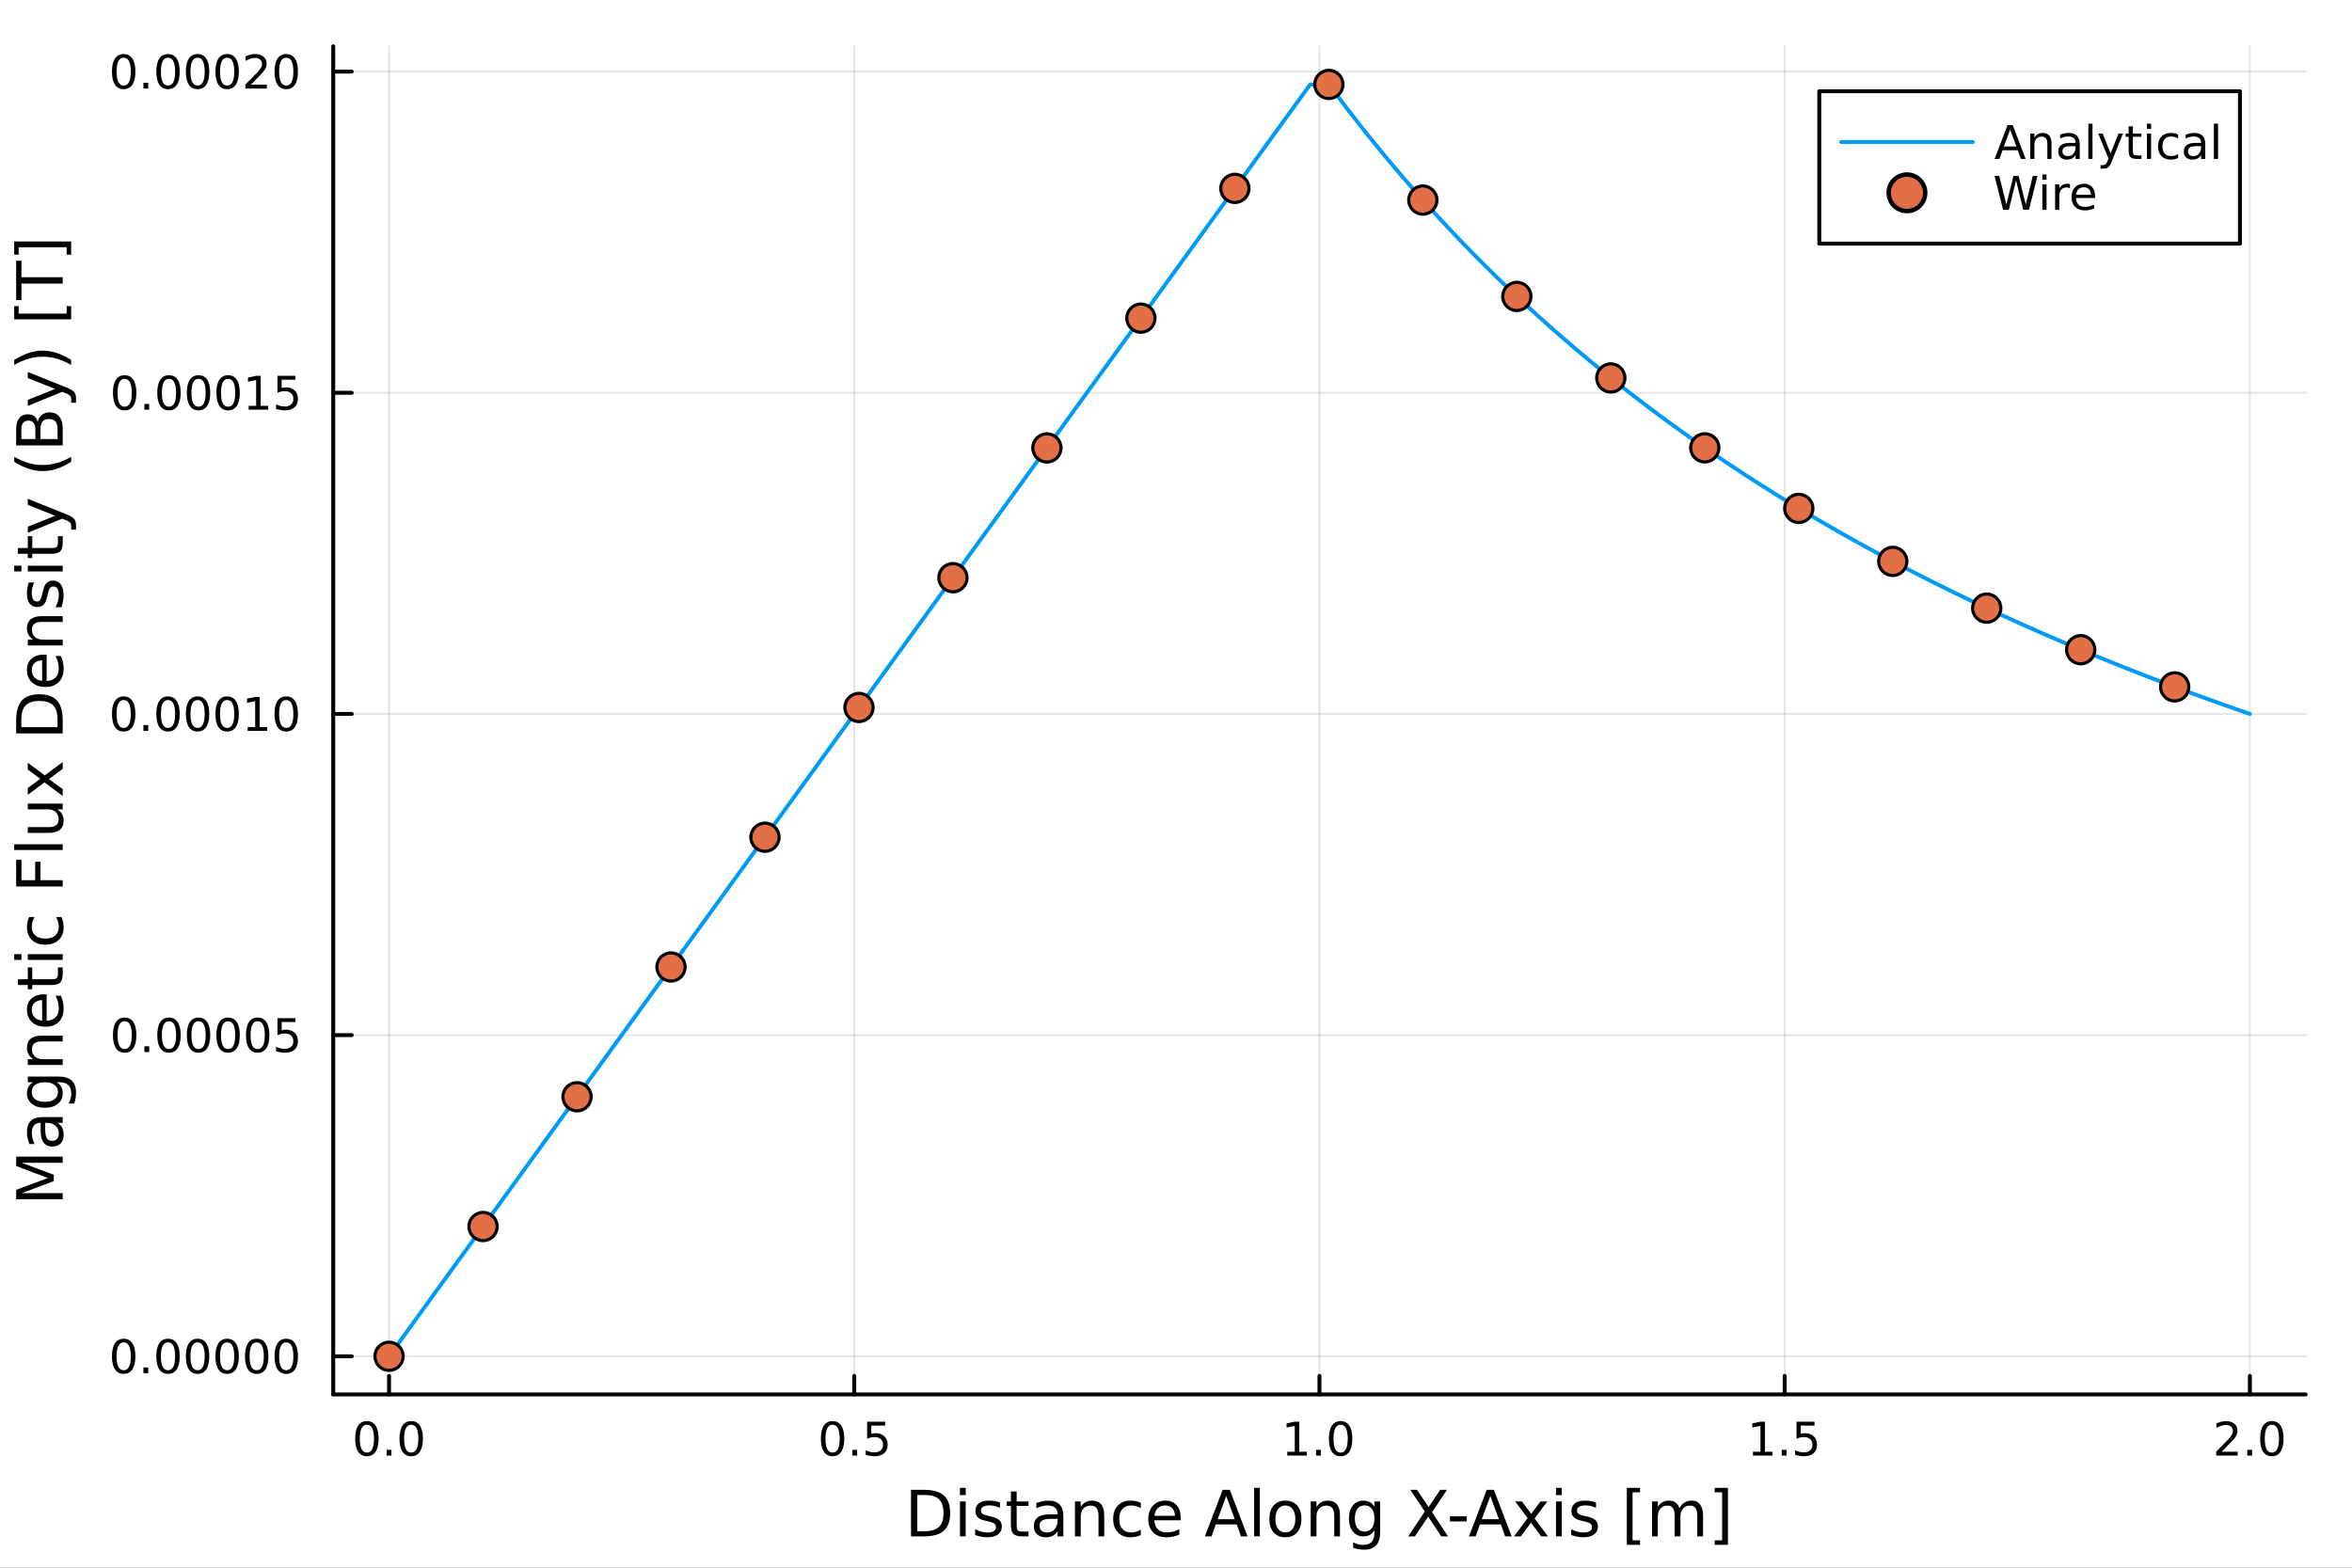 <?xml version="1.0" encoding="utf-8"?>
<svg xmlns="http://www.w3.org/2000/svg" xmlns:xlink="http://www.w3.org/1999/xlink" width="600" height="400" viewBox="0 0 2400 1600">
<rect x="0" y="0" width="2400" height="1600" fill="#333333" stroke="none"/>
<defs>
  <clipPath id="clip820">
    <rect x="0" y="0" width="2400" height="1600"/>
  </clipPath>
</defs>
<path clip-path="url(#clip820)" d="M0 1600 L2400 1600 L2400 8.88178e-14 L0 8.88178e-14  Z" fill="#ffffff" fill-rule="evenodd" fill-opacity="1"/>
<defs>
  <clipPath id="clip821">
    <rect x="480" y="0" width="1681" height="1600"/>
  </clipPath>
</defs>
<path clip-path="url(#clip820)" d="M340.028 1423.18 L2352.76 1423.18 L2352.76 47.244 L340.028 47.244  Z" fill="#ffffff" fill-rule="evenodd" fill-opacity="1"/>
<defs>
  <clipPath id="clip822">
    <rect x="340" y="47" width="2014" height="1377"/>
  </clipPath>
</defs>
<polyline clip-path="url(#clip822)" style="stroke:#000000; stroke-linecap:round; stroke-linejoin:round; stroke-width:2; stroke-opacity:0.1; fill:none" points="396.992,1423.18 396.992,47.244 "/>
<polyline clip-path="url(#clip822)" style="stroke:#000000; stroke-linecap:round; stroke-linejoin:round; stroke-width:2; stroke-opacity:0.1; fill:none" points="871.692,1423.18 871.692,47.244 "/>
<polyline clip-path="url(#clip822)" style="stroke:#000000; stroke-linecap:round; stroke-linejoin:round; stroke-width:2; stroke-opacity:0.1; fill:none" points="1346.39,1423.18 1346.39,47.244 "/>
<polyline clip-path="url(#clip822)" style="stroke:#000000; stroke-linecap:round; stroke-linejoin:round; stroke-width:2; stroke-opacity:0.1; fill:none" points="1821.09,1423.18 1821.09,47.244 "/>
<polyline clip-path="url(#clip822)" style="stroke:#000000; stroke-linecap:round; stroke-linejoin:round; stroke-width:2; stroke-opacity:0.1; fill:none" points="2295.79,1423.18 2295.79,47.244 "/>
<polyline clip-path="url(#clip822)" style="stroke:#000000; stroke-linecap:round; stroke-linejoin:round; stroke-width:2; stroke-opacity:0.1; fill:none" points="340.028,1384.24 2352.76,1384.24 "/>
<polyline clip-path="url(#clip822)" style="stroke:#000000; stroke-linecap:round; stroke-linejoin:round; stroke-width:2; stroke-opacity:0.1; fill:none" points="340.028,1056.45 2352.76,1056.45 "/>
<polyline clip-path="url(#clip822)" style="stroke:#000000; stroke-linecap:round; stroke-linejoin:round; stroke-width:2; stroke-opacity:0.1; fill:none" points="340.028,728.656 2352.76,728.656 "/>
<polyline clip-path="url(#clip822)" style="stroke:#000000; stroke-linecap:round; stroke-linejoin:round; stroke-width:2; stroke-opacity:0.1; fill:none" points="340.028,400.865 2352.76,400.865 "/>
<polyline clip-path="url(#clip822)" style="stroke:#000000; stroke-linecap:round; stroke-linejoin:round; stroke-width:2; stroke-opacity:0.1; fill:none" points="340.028,73.074 2352.76,73.074 "/>
<polyline clip-path="url(#clip820)" style="stroke:#000000; stroke-linecap:round; stroke-linejoin:round; stroke-width:4; stroke-opacity:1; fill:none" points="340.028,1423.18 2352.76,1423.18 "/>
<polyline clip-path="url(#clip820)" style="stroke:#000000; stroke-linecap:round; stroke-linejoin:round; stroke-width:4; stroke-opacity:1; fill:none" points="396.992,1423.18 396.992,1404.28 "/>
<polyline clip-path="url(#clip820)" style="stroke:#000000; stroke-linecap:round; stroke-linejoin:round; stroke-width:4; stroke-opacity:1; fill:none" points="871.692,1423.18 871.692,1404.28 "/>
<polyline clip-path="url(#clip820)" style="stroke:#000000; stroke-linecap:round; stroke-linejoin:round; stroke-width:4; stroke-opacity:1; fill:none" points="1346.39,1423.18 1346.39,1404.28 "/>
<polyline clip-path="url(#clip820)" style="stroke:#000000; stroke-linecap:round; stroke-linejoin:round; stroke-width:4; stroke-opacity:1; fill:none" points="1821.09,1423.18 1821.09,1404.28 "/>
<polyline clip-path="url(#clip820)" style="stroke:#000000; stroke-linecap:round; stroke-linejoin:round; stroke-width:4; stroke-opacity:1; fill:none" points="2295.79,1423.18 2295.79,1404.28 "/>
<path clip-path="url(#clip820)" d="M374.376 1454.1 Q370.765 1454.1 368.936 1457.66 Q367.131 1461.2 367.131 1468.33 Q367.131 1475.44 368.936 1479.01 Q370.765 1482.55 374.376 1482.55 Q378.01 1482.55 379.816 1479.01 Q381.645 1475.44 381.645 1468.33 Q381.645 1461.2 379.816 1457.66 Q378.01 1454.1 374.376 1454.1 M374.376 1450.39 Q380.186 1450.39 383.242 1455 Q386.32 1459.58 386.32 1468.33 Q386.32 1477.06 383.242 1481.67 Q380.186 1486.25 374.376 1486.25 Q368.566 1486.25 365.487 1481.67 Q362.432 1477.06 362.432 1468.33 Q362.432 1459.58 365.487 1455 Q368.566 1450.39 374.376 1450.39 Z" fill="#000000" fill-rule="nonzero" fill-opacity="1" /><path clip-path="url(#clip820)" d="M394.538 1479.7 L399.422 1479.7 L399.422 1485.58 L394.538 1485.58 L394.538 1479.7 Z" fill="#000000" fill-rule="nonzero" fill-opacity="1" /><path clip-path="url(#clip820)" d="M419.607 1454.1 Q415.996 1454.1 414.168 1457.66 Q412.362 1461.2 412.362 1468.33 Q412.362 1475.44 414.168 1479.01 Q415.996 1482.55 419.607 1482.55 Q423.242 1482.55 425.047 1479.01 Q426.876 1475.44 426.876 1468.33 Q426.876 1461.2 425.047 1457.66 Q423.242 1454.1 419.607 1454.1 M419.607 1450.39 Q425.417 1450.39 428.473 1455 Q431.552 1459.58 431.552 1468.33 Q431.552 1477.06 428.473 1481.67 Q425.417 1486.25 419.607 1486.25 Q413.797 1486.25 410.718 1481.67 Q407.663 1477.06 407.663 1468.33 Q407.663 1459.58 410.718 1455 Q413.797 1450.39 419.607 1450.39 Z" fill="#000000" fill-rule="nonzero" fill-opacity="1" /><path clip-path="url(#clip820)" d="M849.574 1454.1 Q845.963 1454.1 844.134 1457.66 Q842.328 1461.2 842.328 1468.33 Q842.328 1475.44 844.134 1479.01 Q845.963 1482.55 849.574 1482.55 Q853.208 1482.55 855.014 1479.01 Q856.842 1475.44 856.842 1468.33 Q856.842 1461.2 855.014 1457.66 Q853.208 1454.1 849.574 1454.1 M849.574 1450.39 Q855.384 1450.39 858.439 1455 Q861.518 1459.58 861.518 1468.33 Q861.518 1477.06 858.439 1481.67 Q855.384 1486.25 849.574 1486.25 Q843.764 1486.25 840.685 1481.67 Q837.629 1477.06 837.629 1468.33 Q837.629 1459.58 840.685 1455 Q843.764 1450.39 849.574 1450.39 Z" fill="#000000" fill-rule="nonzero" fill-opacity="1" /><path clip-path="url(#clip820)" d="M869.736 1479.7 L874.62 1479.7 L874.62 1485.58 L869.736 1485.58 L869.736 1479.7 Z" fill="#000000" fill-rule="nonzero" fill-opacity="1" /><path clip-path="url(#clip820)" d="M884.851 1451.02 L903.208 1451.02 L903.208 1454.96 L889.134 1454.96 L889.134 1463.43 Q890.152 1463.08 891.171 1462.92 Q892.189 1462.73 893.208 1462.73 Q898.995 1462.73 902.374 1465.9 Q905.754 1469.08 905.754 1474.49 Q905.754 1480.07 902.282 1483.17 Q898.81 1486.25 892.49 1486.25 Q890.314 1486.25 888.046 1485.88 Q885.8 1485.51 883.393 1484.77 L883.393 1480.07 Q885.476 1481.2 887.699 1481.76 Q889.921 1482.32 892.398 1482.32 Q896.402 1482.32 898.74 1480.21 Q901.078 1478.1 901.078 1474.49 Q901.078 1470.88 898.74 1468.77 Q896.402 1466.67 892.398 1466.67 Q890.523 1466.67 888.648 1467.08 Q886.796 1467.5 884.851 1468.38 L884.851 1451.02 Z" fill="#000000" fill-rule="nonzero" fill-opacity="1" /><path clip-path="url(#clip820)" d="M1313.54 1481.64 L1321.18 1481.64 L1321.18 1455.28 L1312.87 1456.95 L1312.87 1452.69 L1321.14 1451.02 L1325.81 1451.02 L1325.81 1481.64 L1333.45 1481.64 L1333.45 1485.58 L1313.54 1485.58 L1313.54 1481.64 Z" fill="#000000" fill-rule="nonzero" fill-opacity="1" /><path clip-path="url(#clip820)" d="M1342.9 1479.7 L1347.78 1479.7 L1347.78 1485.58 L1342.9 1485.58 L1342.9 1479.7 Z" fill="#000000" fill-rule="nonzero" fill-opacity="1" /><path clip-path="url(#clip820)" d="M1367.97 1454.1 Q1364.35 1454.1 1362.53 1457.66 Q1360.72 1461.2 1360.72 1468.33 Q1360.72 1475.44 1362.53 1479.01 Q1364.35 1482.55 1367.97 1482.55 Q1371.6 1482.55 1373.41 1479.01 Q1375.23 1475.44 1375.23 1468.33 Q1375.23 1461.2 1373.41 1457.66 Q1371.6 1454.1 1367.97 1454.1 M1367.97 1450.39 Q1373.78 1450.39 1376.83 1455 Q1379.91 1459.58 1379.91 1468.33 Q1379.91 1477.06 1376.83 1481.67 Q1373.78 1486.25 1367.97 1486.25 Q1362.16 1486.25 1359.08 1481.67 Q1356.02 1477.06 1356.02 1468.33 Q1356.02 1459.58 1359.08 1455 Q1362.16 1450.39 1367.97 1450.39 Z" fill="#000000" fill-rule="nonzero" fill-opacity="1" /><path clip-path="url(#clip820)" d="M1788.74 1481.64 L1796.38 1481.64 L1796.38 1455.28 L1788.07 1456.95 L1788.07 1452.69 L1796.34 1451.02 L1801.01 1451.02 L1801.01 1481.64 L1808.65 1481.64 L1808.65 1485.58 L1788.74 1485.58 L1788.74 1481.64 Z" fill="#000000" fill-rule="nonzero" fill-opacity="1" /><path clip-path="url(#clip820)" d="M1818.09 1479.7 L1822.98 1479.7 L1822.98 1485.58 L1818.09 1485.58 L1818.09 1479.7 Z" fill="#000000" fill-rule="nonzero" fill-opacity="1" /><path clip-path="url(#clip820)" d="M1833.21 1451.02 L1851.57 1451.02 L1851.57 1454.96 L1837.49 1454.96 L1837.49 1463.43 Q1838.51 1463.08 1839.53 1462.92 Q1840.55 1462.73 1841.57 1462.73 Q1847.35 1462.73 1850.73 1465.9 Q1854.11 1469.08 1854.11 1474.49 Q1854.11 1480.07 1850.64 1483.17 Q1847.17 1486.25 1840.85 1486.25 Q1838.67 1486.25 1836.4 1485.88 Q1834.16 1485.51 1831.75 1484.77 L1831.75 1480.07 Q1833.83 1481.2 1836.06 1481.76 Q1838.28 1482.32 1840.76 1482.32 Q1844.76 1482.32 1847.1 1480.21 Q1849.44 1478.1 1849.44 1474.49 Q1849.44 1470.88 1847.1 1468.77 Q1844.76 1466.67 1840.76 1466.67 Q1838.88 1466.67 1837.01 1467.08 Q1835.15 1467.5 1833.21 1468.38 L1833.21 1451.02 Z" fill="#000000" fill-rule="nonzero" fill-opacity="1" /><path clip-path="url(#clip820)" d="M2267.03 1481.64 L2283.35 1481.64 L2283.35 1485.58 L2261.41 1485.58 L2261.41 1481.64 Q2264.07 1478.89 2268.65 1474.26 Q2273.26 1469.61 2274.44 1468.27 Q2276.68 1465.74 2277.56 1464.01 Q2278.47 1462.25 2278.47 1460.56 Q2278.47 1457.8 2276.52 1456.07 Q2274.6 1454.33 2271.5 1454.33 Q2269.3 1454.33 2266.85 1455.09 Q2264.41 1455.86 2261.64 1457.41 L2261.64 1452.69 Q2264.46 1451.55 2266.91 1450.97 Q2269.37 1450.39 2271.41 1450.39 Q2276.78 1450.39 2279.97 1453.08 Q2283.16 1455.77 2283.16 1460.26 Q2283.16 1462.39 2282.35 1464.31 Q2281.57 1466.2 2279.46 1468.8 Q2278.88 1469.47 2275.78 1472.69 Q2272.68 1475.88 2267.03 1481.64 Z" fill="#000000" fill-rule="nonzero" fill-opacity="1" /><path clip-path="url(#clip820)" d="M2293.16 1479.7 L2298.05 1479.7 L2298.05 1485.58 L2293.16 1485.58 L2293.16 1479.7 Z" fill="#000000" fill-rule="nonzero" fill-opacity="1" /><path clip-path="url(#clip820)" d="M2318.23 1454.1 Q2314.62 1454.1 2312.79 1457.66 Q2310.99 1461.2 2310.99 1468.33 Q2310.99 1475.44 2312.79 1479.01 Q2314.62 1482.55 2318.23 1482.55 Q2321.87 1482.55 2323.67 1479.01 Q2325.5 1475.44 2325.5 1468.33 Q2325.5 1461.2 2323.67 1457.66 Q2321.87 1454.1 2318.23 1454.1 M2318.23 1450.39 Q2324.04 1450.39 2327.1 1455 Q2330.18 1459.58 2330.18 1468.33 Q2330.18 1477.06 2327.1 1481.67 Q2324.04 1486.25 2318.23 1486.25 Q2312.42 1486.25 2309.35 1481.67 Q2306.29 1477.06 2306.29 1468.33 Q2306.29 1459.58 2309.35 1455 Q2312.42 1450.39 2318.23 1450.39 Z" fill="#000000" fill-rule="nonzero" fill-opacity="1" /><path clip-path="url(#clip820)" d="M936.042 1525.81 L936.042 1562.76 L943.809 1562.76 Q953.644 1562.76 958.195 1558.3 Q962.778 1553.85 962.778 1544.24 Q962.778 1534.69 958.195 1530.26 Q953.644 1525.81 943.809 1525.81 L936.042 1525.81 M929.613 1520.52 L942.822 1520.52 Q956.635 1520.52 963.097 1526.28 Q969.558 1532.01 969.558 1544.24 Q969.558 1556.52 963.065 1562.28 Q956.572 1568.04 942.822 1568.04 L929.613 1568.04 L929.613 1520.52 Z" fill="#000000" fill-rule="nonzero" fill-opacity="1" /><path clip-path="url(#clip820)" d="M979.552 1532.4 L985.408 1532.4 L985.408 1568.04 L979.552 1568.04 L979.552 1532.4 M979.552 1518.52 L985.408 1518.52 L985.408 1525.93 L979.552 1525.93 L979.552 1518.52 Z" fill="#000000" fill-rule="nonzero" fill-opacity="1" /><path clip-path="url(#clip820)" d="M1020.39 1533.45 L1020.39 1538.98 Q1017.91 1537.71 1015.23 1537.07 Q1012.56 1536.44 1009.69 1536.44 Q1005.33 1536.44 1003.14 1537.77 Q1000.97 1539.11 1000.97 1541.79 Q1000.97 1543.82 1002.53 1545 Q1004.09 1546.15 1008.8 1547.2 L1010.81 1547.64 Q1017.05 1548.98 1019.66 1551.43 Q1022.3 1553.85 1022.3 1558.21 Q1022.3 1563.17 1018.35 1566.07 Q1014.44 1568.97 1007.56 1568.97 Q1004.7 1568.97 1001.58 1568.39 Q998.49 1567.85 995.053 1566.74 L995.053 1560.69 Q998.299 1562.38 1001.45 1563.24 Q1004.6 1564.07 1007.69 1564.07 Q1011.83 1564.07 1014.05 1562.66 Q1016.28 1561.23 1016.28 1558.65 Q1016.28 1556.27 1014.66 1554.99 Q1013.07 1553.72 1007.62 1552.54 L1005.59 1552.07 Q1000.15 1550.92 997.726 1548.56 Q995.307 1546.18 995.307 1542.04 Q995.307 1537.01 998.872 1534.27 Q1002.44 1531.54 1008.99 1531.54 Q1012.24 1531.54 1015.1 1532.01 Q1017.97 1532.49 1020.39 1533.45 Z" fill="#000000" fill-rule="nonzero" fill-opacity="1" /><path clip-path="url(#clip820)" d="M1037.42 1522.27 L1037.42 1532.4 L1049.48 1532.4 L1049.48 1536.95 L1037.42 1536.95 L1037.42 1556.3 Q1037.42 1560.66 1038.59 1561.9 Q1039.8 1563.14 1043.46 1563.14 L1049.48 1563.14 L1049.48 1568.04 L1043.46 1568.04 Q1036.68 1568.04 1034.11 1565.53 Q1031.53 1562.98 1031.53 1556.3 L1031.53 1536.95 L1027.23 1536.95 L1027.23 1532.4 L1031.53 1532.4 L1031.53 1522.27 L1037.42 1522.27 Z" fill="#000000" fill-rule="nonzero" fill-opacity="1" /><path clip-path="url(#clip820)" d="M1073.38 1550.12 Q1066.28 1550.12 1063.55 1551.75 Q1060.81 1553.37 1060.81 1557.29 Q1060.81 1560.4 1062.85 1562.25 Q1064.92 1564.07 1068.45 1564.07 Q1073.32 1564.07 1076.25 1560.63 Q1079.21 1557.16 1079.21 1551.43 L1079.21 1550.12 L1073.38 1550.12 M1085.06 1547.71 L1085.06 1568.04 L1079.21 1568.04 L1079.21 1562.63 Q1077.2 1565.88 1074.21 1567.44 Q1071.22 1568.97 1066.89 1568.97 Q1061.42 1568.97 1058.17 1565.91 Q1054.95 1562.82 1054.95 1557.67 Q1054.95 1551.65 1058.96 1548.6 Q1063.01 1545.54 1071 1545.54 L1079.21 1545.54 L1079.21 1544.97 Q1079.21 1540.93 1076.53 1538.73 Q1073.89 1536.5 1069.09 1536.5 Q1066.03 1536.5 1063.13 1537.23 Q1060.24 1537.97 1057.56 1539.43 L1057.56 1534.02 Q1060.78 1532.78 1063.8 1532.17 Q1066.83 1531.54 1069.69 1531.54 Q1077.42 1531.54 1081.24 1535.55 Q1085.06 1539.56 1085.06 1547.71 Z" fill="#000000" fill-rule="nonzero" fill-opacity="1" /><path clip-path="url(#clip820)" d="M1126.76 1546.53 L1126.76 1568.04 L1120.9 1568.04 L1120.9 1546.72 Q1120.9 1541.66 1118.93 1539.14 Q1116.96 1536.63 1113.01 1536.63 Q1108.27 1536.63 1105.53 1539.65 Q1102.79 1542.68 1102.79 1547.9 L1102.79 1568.04 L1096.9 1568.04 L1096.9 1532.4 L1102.79 1532.4 L1102.79 1537.93 Q1104.89 1534.72 1107.73 1533.13 Q1110.59 1531.54 1114.31 1531.54 Q1120.46 1531.54 1123.61 1535.36 Q1126.76 1539.14 1126.76 1546.53 Z" fill="#000000" fill-rule="nonzero" fill-opacity="1" /><path clip-path="url(#clip820)" d="M1164.09 1533.76 L1164.09 1539.24 Q1161.61 1537.87 1159.1 1537.2 Q1156.61 1536.5 1154.07 1536.5 Q1148.37 1536.5 1145.22 1540.13 Q1142.07 1543.73 1142.07 1550.25 Q1142.07 1556.78 1145.22 1560.4 Q1148.37 1564 1154.07 1564 Q1156.61 1564 1159.1 1563.33 Q1161.61 1562.63 1164.09 1561.26 L1164.09 1566.68 Q1161.64 1567.82 1159 1568.39 Q1156.39 1568.97 1153.43 1568.97 Q1145.38 1568.97 1140.64 1563.91 Q1135.89 1558.85 1135.89 1550.25 Q1135.89 1541.53 1140.67 1536.53 Q1145.47 1531.54 1153.81 1531.54 Q1156.52 1531.54 1159.1 1532.11 Q1161.67 1532.65 1164.09 1533.76 Z" fill="#000000" fill-rule="nonzero" fill-opacity="1" /><path clip-path="url(#clip820)" d="M1204.77 1548.76 L1204.77 1551.62 L1177.84 1551.62 Q1178.23 1557.67 1181.47 1560.85 Q1184.75 1564 1190.58 1564 Q1193.95 1564 1197.1 1563.17 Q1200.28 1562.35 1203.4 1560.69 L1203.4 1566.23 Q1200.25 1567.57 1196.94 1568.27 Q1193.63 1568.97 1190.23 1568.97 Q1181.7 1568.97 1176.7 1564 Q1171.73 1559.04 1171.73 1550.57 Q1171.73 1541.82 1176.44 1536.69 Q1181.19 1531.54 1189.21 1531.54 Q1196.4 1531.54 1200.57 1536.18 Q1204.77 1540.8 1204.77 1548.76 M1198.91 1547.04 Q1198.85 1542.23 1196.21 1539.37 Q1193.6 1536.5 1189.27 1536.5 Q1184.37 1536.5 1181.41 1539.27 Q1178.48 1542.04 1178.03 1547.07 L1198.91 1547.04 Z" fill="#000000" fill-rule="nonzero" fill-opacity="1" /><path clip-path="url(#clip820)" d="M1251.24 1526.86 L1242.52 1550.51 L1259.99 1550.51 L1251.24 1526.86 M1247.61 1520.52 L1254.9 1520.52 L1273.01 1568.04 L1266.33 1568.04 L1262 1555.85 L1240.58 1555.85 L1236.25 1568.04 L1229.47 1568.04 L1247.61 1520.52 Z" fill="#000000" fill-rule="nonzero" fill-opacity="1" /><path clip-path="url(#clip820)" d="M1279.7 1518.52 L1285.55 1518.52 L1285.55 1568.04 L1279.7 1568.04 L1279.7 1518.52 Z" fill="#000000" fill-rule="nonzero" fill-opacity="1" /><path clip-path="url(#clip820)" d="M1311.62 1536.5 Q1306.91 1536.5 1304.17 1540.19 Q1301.43 1543.85 1301.43 1550.25 Q1301.43 1556.65 1304.14 1560.34 Q1306.88 1564 1311.62 1564 Q1316.3 1564 1319.04 1560.31 Q1321.77 1556.62 1321.77 1550.25 Q1321.77 1543.92 1319.04 1540.23 Q1316.3 1536.5 1311.62 1536.5 M1311.62 1531.54 Q1319.26 1531.54 1323.62 1536.5 Q1327.98 1541.47 1327.98 1550.25 Q1327.98 1559 1323.62 1564 Q1319.26 1568.97 1311.62 1568.97 Q1303.95 1568.97 1299.59 1564 Q1295.26 1559 1295.26 1550.25 Q1295.26 1541.47 1299.59 1536.5 Q1303.95 1531.54 1311.62 1531.54 Z" fill="#000000" fill-rule="nonzero" fill-opacity="1" /><path clip-path="url(#clip820)" d="M1367.32 1546.53 L1367.32 1568.04 L1361.46 1568.04 L1361.46 1546.72 Q1361.46 1541.66 1359.49 1539.14 Q1357.52 1536.63 1353.57 1536.63 Q1348.83 1536.63 1346.09 1539.65 Q1343.35 1542.68 1343.35 1547.9 L1343.35 1568.04 L1337.46 1568.04 L1337.46 1532.4 L1343.35 1532.4 L1343.35 1537.93 Q1345.45 1534.72 1348.29 1533.13 Q1351.15 1531.54 1354.87 1531.54 Q1361.02 1531.54 1364.17 1535.36 Q1367.32 1539.14 1367.32 1546.53 Z" fill="#000000" fill-rule="nonzero" fill-opacity="1" /><path clip-path="url(#clip820)" d="M1402.46 1549.81 Q1402.46 1543.44 1399.82 1539.94 Q1397.21 1536.44 1392.46 1536.44 Q1387.75 1536.44 1385.11 1539.94 Q1382.5 1543.44 1382.5 1549.81 Q1382.5 1556.14 1385.11 1559.64 Q1387.75 1563.14 1392.46 1563.14 Q1397.21 1563.14 1399.82 1559.64 Q1402.46 1556.14 1402.46 1549.81 M1408.31 1563.62 Q1408.31 1572.72 1404.27 1577.15 Q1400.23 1581.6 1391.89 1581.6 Q1388.8 1581.6 1386.07 1581.13 Q1383.33 1580.68 1380.75 1579.72 L1380.75 1574.03 Q1383.33 1575.43 1385.84 1576.1 Q1388.36 1576.76 1390.97 1576.76 Q1396.73 1576.76 1399.59 1573.74 Q1402.46 1570.75 1402.46 1564.67 L1402.46 1561.77 Q1400.64 1564.92 1397.81 1566.48 Q1394.98 1568.04 1391.03 1568.04 Q1384.47 1568.04 1380.46 1563.05 Q1376.45 1558.05 1376.45 1549.81 Q1376.45 1541.53 1380.46 1536.53 Q1384.47 1531.54 1391.03 1531.54 Q1394.98 1531.54 1397.81 1533.1 Q1400.64 1534.66 1402.46 1537.81 L1402.46 1532.4 L1408.31 1532.4 L1408.31 1563.62 Z" fill="#000000" fill-rule="nonzero" fill-opacity="1" /><path clip-path="url(#clip820)" d="M1439.06 1520.52 L1445.97 1520.52 L1457.78 1538.19 L1469.65 1520.52 L1476.55 1520.52 L1461.28 1543.34 L1477.57 1568.04 L1470.67 1568.04 L1457.3 1547.83 L1443.83 1568.04 L1436.9 1568.04 L1453.86 1542.68 L1439.06 1520.52 Z" fill="#000000" fill-rule="nonzero" fill-opacity="1" /><path clip-path="url(#clip820)" d="M1479.55 1547.58 L1496.7 1547.58 L1496.7 1552.8 L1479.55 1552.8 L1479.55 1547.58 Z" fill="#000000" fill-rule="nonzero" fill-opacity="1" /><path clip-path="url(#clip820)" d="M1520.73 1526.86 L1512.01 1550.51 L1529.49 1550.51 L1520.73 1526.86 M1517.1 1520.52 L1524.39 1520.52 L1542.5 1568.04 L1535.82 1568.04 L1531.49 1555.85 L1510.07 1555.85 L1505.74 1568.04 L1498.96 1568.04 L1517.1 1520.52 Z" fill="#000000" fill-rule="nonzero" fill-opacity="1" /><path clip-path="url(#clip820)" d="M1578.82 1532.4 L1565.93 1549.74 L1579.49 1568.04 L1572.58 1568.04 L1562.21 1554.04 L1551.83 1568.04 L1544.92 1568.04 L1558.77 1549.39 L1546.1 1532.4 L1553.01 1532.4 L1562.46 1545.1 L1571.91 1532.4 L1578.82 1532.4 Z" fill="#000000" fill-rule="nonzero" fill-opacity="1" /><path clip-path="url(#clip820)" d="M1587.76 1532.4 L1593.62 1532.4 L1593.62 1568.04 L1587.76 1568.04 L1587.76 1532.4 M1587.76 1518.52 L1593.62 1518.52 L1593.62 1525.93 L1587.76 1525.93 L1587.76 1518.52 Z" fill="#000000" fill-rule="nonzero" fill-opacity="1" /><path clip-path="url(#clip820)" d="M1628.6 1533.45 L1628.6 1538.98 Q1626.12 1537.71 1623.44 1537.07 Q1620.77 1536.44 1617.91 1536.44 Q1613.54 1536.44 1611.35 1537.77 Q1609.18 1539.11 1609.18 1541.79 Q1609.18 1543.82 1610.74 1545 Q1612.3 1546.15 1617.01 1547.2 L1619.02 1547.64 Q1625.26 1548.98 1627.87 1551.43 Q1630.51 1553.85 1630.51 1558.21 Q1630.51 1563.17 1626.56 1566.07 Q1622.65 1568.97 1615.77 1568.97 Q1612.91 1568.97 1609.79 1568.39 Q1606.7 1567.85 1603.26 1566.74 L1603.26 1560.69 Q1606.51 1562.38 1609.66 1563.24 Q1612.81 1564.07 1615.9 1564.07 Q1620.04 1564.07 1622.27 1562.66 Q1624.49 1561.23 1624.49 1558.65 Q1624.49 1556.27 1622.87 1554.99 Q1621.28 1553.72 1615.84 1552.54 L1613.8 1552.07 Q1608.36 1550.92 1605.94 1548.56 Q1603.52 1546.18 1603.52 1542.04 Q1603.52 1537.01 1607.08 1534.27 Q1610.65 1531.54 1617.2 1531.54 Q1620.45 1531.54 1623.32 1532.01 Q1626.18 1532.49 1628.6 1533.45 Z" fill="#000000" fill-rule="nonzero" fill-opacity="1" /><path clip-path="url(#clip820)" d="M1660.01 1518.52 L1673.51 1518.52 L1673.51 1523.07 L1665.87 1523.07 L1665.87 1572.09 L1673.51 1572.09 L1673.51 1576.64 L1660.01 1576.64 L1660.01 1518.52 Z" fill="#000000" fill-rule="nonzero" fill-opacity="1" /><path clip-path="url(#clip820)" d="M1713.74 1539.24 Q1715.94 1535.29 1718.99 1533.41 Q1722.05 1531.54 1726.19 1531.54 Q1731.76 1531.54 1734.78 1535.45 Q1737.8 1539.33 1737.8 1546.53 L1737.8 1568.04 L1731.91 1568.04 L1731.91 1546.72 Q1731.91 1541.59 1730.1 1539.11 Q1728.29 1536.63 1724.56 1536.63 Q1720.01 1536.63 1717.37 1539.65 Q1714.73 1542.68 1714.73 1547.9 L1714.73 1568.04 L1708.84 1568.04 L1708.84 1546.72 Q1708.84 1541.56 1707.02 1539.11 Q1705.21 1536.63 1701.42 1536.63 Q1696.94 1536.63 1694.29 1539.68 Q1691.65 1542.71 1691.65 1547.9 L1691.65 1568.04 L1685.76 1568.04 L1685.76 1532.4 L1691.65 1532.4 L1691.65 1537.93 Q1693.66 1534.66 1696.46 1533.1 Q1699.26 1531.54 1703.11 1531.54 Q1706.99 1531.54 1709.7 1533.51 Q1712.44 1535.48 1713.74 1539.24 Z" fill="#000000" fill-rule="nonzero" fill-opacity="1" /><path clip-path="url(#clip820)" d="M1763.17 1518.52 L1763.17 1576.64 L1749.68 1576.64 L1749.68 1572.09 L1757.28 1572.09 L1757.28 1523.07 L1749.68 1523.07 L1749.68 1518.52 L1763.17 1518.52 Z" fill="#000000" fill-rule="nonzero" fill-opacity="1" /><polyline clip-path="url(#clip820)" style="stroke:#000000; stroke-linecap:round; stroke-linejoin:round; stroke-width:4; stroke-opacity:1; fill:none" points="340.028,1423.18 340.028,47.244 "/>
<polyline clip-path="url(#clip820)" style="stroke:#000000; stroke-linecap:round; stroke-linejoin:round; stroke-width:4; stroke-opacity:1; fill:none" points="340.028,1384.24 358.925,1384.24 "/>
<polyline clip-path="url(#clip820)" style="stroke:#000000; stroke-linecap:round; stroke-linejoin:round; stroke-width:4; stroke-opacity:1; fill:none" points="340.028,1056.45 358.925,1056.45 "/>
<polyline clip-path="url(#clip820)" style="stroke:#000000; stroke-linecap:round; stroke-linejoin:round; stroke-width:4; stroke-opacity:1; fill:none" points="340.028,728.656 358.925,728.656 "/>
<polyline clip-path="url(#clip820)" style="stroke:#000000; stroke-linecap:round; stroke-linejoin:round; stroke-width:4; stroke-opacity:1; fill:none" points="340.028,400.865 358.925,400.865 "/>
<polyline clip-path="url(#clip820)" style="stroke:#000000; stroke-linecap:round; stroke-linejoin:round; stroke-width:4; stroke-opacity:1; fill:none" points="340.028,73.074 358.925,73.074 "/>
<path clip-path="url(#clip820)" d="M126.205 1370.04 Q122.593 1370.04 120.765 1373.6 Q118.959 1377.14 118.959 1384.27 Q118.959 1391.38 120.765 1394.94 Q122.593 1398.49 126.205 1398.49 Q129.839 1398.49 131.644 1394.94 Q133.473 1391.38 133.473 1384.27 Q133.473 1377.14 131.644 1373.6 Q129.839 1370.04 126.205 1370.04 M126.205 1366.33 Q132.015 1366.33 135.07 1370.94 Q138.149 1375.52 138.149 1384.27 Q138.149 1393 135.07 1397.61 Q132.015 1402.19 126.205 1402.19 Q120.394 1402.19 117.316 1397.61 Q114.26 1393 114.26 1384.27 Q114.26 1375.52 117.316 1370.94 Q120.394 1366.33 126.205 1366.33 Z" fill="#000000" fill-rule="nonzero" fill-opacity="1" /><path clip-path="url(#clip820)" d="M146.366 1395.64 L151.251 1395.64 L151.251 1401.52 L146.366 1401.52 L146.366 1395.64 Z" fill="#000000" fill-rule="nonzero" fill-opacity="1" /><path clip-path="url(#clip820)" d="M171.436 1370.04 Q167.825 1370.04 165.996 1373.6 Q164.19 1377.14 164.19 1384.27 Q164.19 1391.38 165.996 1394.94 Q167.825 1398.49 171.436 1398.49 Q175.07 1398.49 176.876 1394.94 Q178.704 1391.38 178.704 1384.27 Q178.704 1377.14 176.876 1373.6 Q175.07 1370.04 171.436 1370.04 M171.436 1366.33 Q177.246 1366.33 180.301 1370.94 Q183.38 1375.52 183.38 1384.27 Q183.38 1393 180.301 1397.61 Q177.246 1402.19 171.436 1402.19 Q165.626 1402.19 162.547 1397.61 Q159.491 1393 159.491 1384.27 Q159.491 1375.52 162.547 1370.94 Q165.626 1366.33 171.436 1366.33 Z" fill="#000000" fill-rule="nonzero" fill-opacity="1" /><path clip-path="url(#clip820)" d="M201.598 1370.04 Q197.987 1370.04 196.158 1373.6 Q194.352 1377.14 194.352 1384.27 Q194.352 1391.38 196.158 1394.94 Q197.987 1398.49 201.598 1398.49 Q205.232 1398.49 207.037 1394.94 Q208.866 1391.38 208.866 1384.27 Q208.866 1377.14 207.037 1373.6 Q205.232 1370.04 201.598 1370.04 M201.598 1366.33 Q207.408 1366.33 210.463 1370.94 Q213.542 1375.52 213.542 1384.27 Q213.542 1393 210.463 1397.61 Q207.408 1402.19 201.598 1402.19 Q195.787 1402.19 192.709 1397.61 Q189.653 1393 189.653 1384.27 Q189.653 1375.52 192.709 1370.94 Q195.787 1366.33 201.598 1366.33 Z" fill="#000000" fill-rule="nonzero" fill-opacity="1" /><path clip-path="url(#clip820)" d="M231.76 1370.04 Q228.148 1370.04 226.32 1373.6 Q224.514 1377.14 224.514 1384.27 Q224.514 1391.38 226.32 1394.94 Q228.148 1398.49 231.76 1398.49 Q235.394 1398.49 237.199 1394.94 Q239.028 1391.38 239.028 1384.27 Q239.028 1377.14 237.199 1373.6 Q235.394 1370.04 231.76 1370.04 M231.76 1366.33 Q237.57 1366.33 240.625 1370.94 Q243.704 1375.52 243.704 1384.27 Q243.704 1393 240.625 1397.61 Q237.57 1402.19 231.76 1402.19 Q225.949 1402.19 222.871 1397.61 Q219.815 1393 219.815 1384.27 Q219.815 1375.52 222.871 1370.94 Q225.949 1366.33 231.76 1366.33 Z" fill="#000000" fill-rule="nonzero" fill-opacity="1" /><path clip-path="url(#clip820)" d="M261.921 1370.04 Q258.31 1370.04 256.482 1373.6 Q254.676 1377.14 254.676 1384.27 Q254.676 1391.38 256.482 1394.94 Q258.31 1398.49 261.921 1398.49 Q265.556 1398.49 267.361 1394.94 Q269.19 1391.38 269.19 1384.27 Q269.19 1377.14 267.361 1373.6 Q265.556 1370.04 261.921 1370.04 M261.921 1366.33 Q267.732 1366.33 270.787 1370.94 Q273.866 1375.52 273.866 1384.27 Q273.866 1393 270.787 1397.61 Q267.732 1402.19 261.921 1402.19 Q256.111 1402.19 253.033 1397.61 Q249.977 1393 249.977 1384.27 Q249.977 1375.52 253.033 1370.94 Q256.111 1366.33 261.921 1366.33 Z" fill="#000000" fill-rule="nonzero" fill-opacity="1" /><path clip-path="url(#clip820)" d="M292.083 1370.04 Q288.472 1370.04 286.643 1373.6 Q284.838 1377.14 284.838 1384.27 Q284.838 1391.38 286.643 1394.94 Q288.472 1398.49 292.083 1398.49 Q295.718 1398.49 297.523 1394.94 Q299.352 1391.38 299.352 1384.27 Q299.352 1377.14 297.523 1373.6 Q295.718 1370.04 292.083 1370.04 M292.083 1366.33 Q297.893 1366.33 300.949 1370.94 Q304.028 1375.52 304.028 1384.27 Q304.028 1393 300.949 1397.61 Q297.893 1402.19 292.083 1402.19 Q286.273 1402.19 283.194 1397.61 Q280.139 1393 280.139 1384.27 Q280.139 1375.52 283.194 1370.94 Q286.273 1366.33 292.083 1366.33 Z" fill="#000000" fill-rule="nonzero" fill-opacity="1" /><path clip-path="url(#clip820)" d="M127.2 1042.25 Q123.589 1042.25 121.76 1045.81 Q119.955 1049.35 119.955 1056.48 Q119.955 1063.59 121.76 1067.15 Q123.589 1070.69 127.2 1070.69 Q130.834 1070.69 132.64 1067.15 Q134.468 1063.59 134.468 1056.48 Q134.468 1049.35 132.64 1045.81 Q130.834 1042.25 127.2 1042.25 M127.2 1038.54 Q133.01 1038.54 136.066 1043.15 Q139.144 1047.73 139.144 1056.48 Q139.144 1065.21 136.066 1069.82 Q133.01 1074.4 127.2 1074.4 Q121.39 1074.4 118.311 1069.82 Q115.256 1065.21 115.256 1056.48 Q115.256 1047.73 118.311 1043.15 Q121.39 1038.54 127.2 1038.54 Z" fill="#000000" fill-rule="nonzero" fill-opacity="1" /><path clip-path="url(#clip820)" d="M147.362 1067.85 L152.246 1067.85 L152.246 1073.73 L147.362 1073.73 L147.362 1067.85 Z" fill="#000000" fill-rule="nonzero" fill-opacity="1" /><path clip-path="url(#clip820)" d="M172.431 1042.25 Q168.82 1042.25 166.991 1045.81 Q165.186 1049.35 165.186 1056.48 Q165.186 1063.59 166.991 1067.15 Q168.82 1070.69 172.431 1070.69 Q176.065 1070.69 177.871 1067.15 Q179.7 1063.59 179.7 1056.48 Q179.7 1049.35 177.871 1045.81 Q176.065 1042.25 172.431 1042.25 M172.431 1038.54 Q178.241 1038.54 181.297 1043.15 Q184.376 1047.73 184.376 1056.48 Q184.376 1065.21 181.297 1069.82 Q178.241 1074.4 172.431 1074.4 Q166.621 1074.4 163.542 1069.82 Q160.487 1065.21 160.487 1056.48 Q160.487 1047.73 163.542 1043.15 Q166.621 1038.54 172.431 1038.54 Z" fill="#000000" fill-rule="nonzero" fill-opacity="1" /><path clip-path="url(#clip820)" d="M202.593 1042.25 Q198.982 1042.25 197.153 1045.81 Q195.348 1049.35 195.348 1056.48 Q195.348 1063.59 197.153 1067.15 Q198.982 1070.69 202.593 1070.69 Q206.227 1070.69 208.033 1067.15 Q209.861 1063.59 209.861 1056.48 Q209.861 1049.35 208.033 1045.81 Q206.227 1042.25 202.593 1042.25 M202.593 1038.54 Q208.403 1038.54 211.459 1043.15 Q214.537 1047.73 214.537 1056.48 Q214.537 1065.21 211.459 1069.82 Q208.403 1074.4 202.593 1074.4 Q196.783 1074.4 193.704 1069.82 Q190.649 1065.21 190.649 1056.48 Q190.649 1047.73 193.704 1043.15 Q196.783 1038.54 202.593 1038.54 Z" fill="#000000" fill-rule="nonzero" fill-opacity="1" /><path clip-path="url(#clip820)" d="M232.755 1042.25 Q229.144 1042.25 227.315 1045.81 Q225.51 1049.35 225.51 1056.48 Q225.51 1063.59 227.315 1067.15 Q229.144 1070.69 232.755 1070.69 Q236.389 1070.69 238.195 1067.15 Q240.023 1063.59 240.023 1056.48 Q240.023 1049.35 238.195 1045.81 Q236.389 1042.25 232.755 1042.25 M232.755 1038.54 Q238.565 1038.54 241.621 1043.15 Q244.699 1047.73 244.699 1056.48 Q244.699 1065.21 241.621 1069.82 Q238.565 1074.4 232.755 1074.4 Q226.945 1074.4 223.866 1069.82 Q220.811 1065.21 220.811 1056.48 Q220.811 1047.73 223.866 1043.15 Q226.945 1038.54 232.755 1038.54 Z" fill="#000000" fill-rule="nonzero" fill-opacity="1" /><path clip-path="url(#clip820)" d="M262.917 1042.25 Q259.306 1042.25 257.477 1045.81 Q255.671 1049.35 255.671 1056.48 Q255.671 1063.59 257.477 1067.15 Q259.306 1070.69 262.917 1070.69 Q266.551 1070.69 268.357 1067.15 Q270.185 1063.59 270.185 1056.48 Q270.185 1049.35 268.357 1045.81 Q266.551 1042.25 262.917 1042.25 M262.917 1038.54 Q268.727 1038.54 271.782 1043.15 Q274.861 1047.73 274.861 1056.48 Q274.861 1065.21 271.782 1069.82 Q268.727 1074.4 262.917 1074.4 Q257.107 1074.4 254.028 1069.82 Q250.972 1065.21 250.972 1056.48 Q250.972 1047.73 254.028 1043.15 Q257.107 1038.54 262.917 1038.54 Z" fill="#000000" fill-rule="nonzero" fill-opacity="1" /><path clip-path="url(#clip820)" d="M283.125 1039.17 L301.481 1039.17 L301.481 1043.1 L287.407 1043.1 L287.407 1051.57 Q288.426 1051.23 289.444 1051.07 Q290.463 1050.88 291.481 1050.88 Q297.268 1050.88 300.648 1054.05 Q304.028 1057.22 304.028 1062.64 Q304.028 1068.22 300.555 1071.32 Q297.083 1074.4 290.764 1074.4 Q288.588 1074.4 286.319 1074.03 Q284.074 1073.66 281.667 1072.92 L281.667 1068.22 Q283.75 1069.35 285.972 1069.91 Q288.194 1070.46 290.671 1070.46 Q294.676 1070.46 297.014 1068.36 Q299.352 1066.25 299.352 1062.64 Q299.352 1059.03 297.014 1056.92 Q294.676 1054.82 290.671 1054.82 Q288.796 1054.82 286.921 1055.23 Q285.069 1055.65 283.125 1056.53 L283.125 1039.17 Z" fill="#000000" fill-rule="nonzero" fill-opacity="1" /><path clip-path="url(#clip820)" d="M126.205 714.455 Q122.593 714.455 120.765 718.02 Q118.959 721.561 118.959 728.691 Q118.959 735.797 120.765 739.362 Q122.593 742.904 126.205 742.904 Q129.839 742.904 131.644 739.362 Q133.473 735.797 133.473 728.691 Q133.473 721.561 131.644 718.02 Q129.839 714.455 126.205 714.455 M126.205 710.751 Q132.015 710.751 135.07 715.358 Q138.149 719.941 138.149 728.691 Q138.149 737.418 135.07 742.024 Q132.015 746.607 126.205 746.607 Q120.394 746.607 117.316 742.024 Q114.26 737.418 114.26 728.691 Q114.26 719.941 117.316 715.358 Q120.394 710.751 126.205 710.751 Z" fill="#000000" fill-rule="nonzero" fill-opacity="1" /><path clip-path="url(#clip820)" d="M146.366 740.057 L151.251 740.057 L151.251 745.936 L146.366 745.936 L146.366 740.057 Z" fill="#000000" fill-rule="nonzero" fill-opacity="1" /><path clip-path="url(#clip820)" d="M171.436 714.455 Q167.825 714.455 165.996 718.02 Q164.19 721.561 164.19 728.691 Q164.19 735.797 165.996 739.362 Q167.825 742.904 171.436 742.904 Q175.07 742.904 176.876 739.362 Q178.704 735.797 178.704 728.691 Q178.704 721.561 176.876 718.02 Q175.07 714.455 171.436 714.455 M171.436 710.751 Q177.246 710.751 180.301 715.358 Q183.38 719.941 183.38 728.691 Q183.38 737.418 180.301 742.024 Q177.246 746.607 171.436 746.607 Q165.626 746.607 162.547 742.024 Q159.491 737.418 159.491 728.691 Q159.491 719.941 162.547 715.358 Q165.626 710.751 171.436 710.751 Z" fill="#000000" fill-rule="nonzero" fill-opacity="1" /><path clip-path="url(#clip820)" d="M201.598 714.455 Q197.987 714.455 196.158 718.02 Q194.352 721.561 194.352 728.691 Q194.352 735.797 196.158 739.362 Q197.987 742.904 201.598 742.904 Q205.232 742.904 207.037 739.362 Q208.866 735.797 208.866 728.691 Q208.866 721.561 207.037 718.02 Q205.232 714.455 201.598 714.455 M201.598 710.751 Q207.408 710.751 210.463 715.358 Q213.542 719.941 213.542 728.691 Q213.542 737.418 210.463 742.024 Q207.408 746.607 201.598 746.607 Q195.787 746.607 192.709 742.024 Q189.653 737.418 189.653 728.691 Q189.653 719.941 192.709 715.358 Q195.787 710.751 201.598 710.751 Z" fill="#000000" fill-rule="nonzero" fill-opacity="1" /><path clip-path="url(#clip820)" d="M231.76 714.455 Q228.148 714.455 226.32 718.02 Q224.514 721.561 224.514 728.691 Q224.514 735.797 226.32 739.362 Q228.148 742.904 231.76 742.904 Q235.394 742.904 237.199 739.362 Q239.028 735.797 239.028 728.691 Q239.028 721.561 237.199 718.02 Q235.394 714.455 231.76 714.455 M231.76 710.751 Q237.57 710.751 240.625 715.358 Q243.704 719.941 243.704 728.691 Q243.704 737.418 240.625 742.024 Q237.57 746.607 231.76 746.607 Q225.949 746.607 222.871 742.024 Q219.815 737.418 219.815 728.691 Q219.815 719.941 222.871 715.358 Q225.949 710.751 231.76 710.751 Z" fill="#000000" fill-rule="nonzero" fill-opacity="1" /><path clip-path="url(#clip820)" d="M252.732 742.001 L260.37 742.001 L260.37 715.635 L252.06 717.302 L252.06 713.043 L260.324 711.376 L265 711.376 L265 742.001 L272.639 742.001 L272.639 745.936 L252.732 745.936 L252.732 742.001 Z" fill="#000000" fill-rule="nonzero" fill-opacity="1" /><path clip-path="url(#clip820)" d="M292.083 714.455 Q288.472 714.455 286.643 718.02 Q284.838 721.561 284.838 728.691 Q284.838 735.797 286.643 739.362 Q288.472 742.904 292.083 742.904 Q295.718 742.904 297.523 739.362 Q299.352 735.797 299.352 728.691 Q299.352 721.561 297.523 718.02 Q295.718 714.455 292.083 714.455 M292.083 710.751 Q297.893 710.751 300.949 715.358 Q304.028 719.941 304.028 728.691 Q304.028 737.418 300.949 742.024 Q297.893 746.607 292.083 746.607 Q286.273 746.607 283.194 742.024 Q280.139 737.418 280.139 728.691 Q280.139 719.941 283.194 715.358 Q286.273 710.751 292.083 710.751 Z" fill="#000000" fill-rule="nonzero" fill-opacity="1" /><path clip-path="url(#clip820)" d="M127.2 386.664 Q123.589 386.664 121.76 390.229 Q119.955 393.77 119.955 400.9 Q119.955 408.006 121.76 411.571 Q123.589 415.113 127.2 415.113 Q130.834 415.113 132.64 411.571 Q134.468 408.006 134.468 400.9 Q134.468 393.77 132.64 390.229 Q130.834 386.664 127.2 386.664 M127.2 382.96 Q133.01 382.96 136.066 387.567 Q139.144 392.15 139.144 400.9 Q139.144 409.627 136.066 414.233 Q133.01 418.816 127.2 418.816 Q121.39 418.816 118.311 414.233 Q115.256 409.627 115.256 400.9 Q115.256 392.15 118.311 387.567 Q121.39 382.96 127.2 382.96 Z" fill="#000000" fill-rule="nonzero" fill-opacity="1" /><path clip-path="url(#clip820)" d="M147.362 412.265 L152.246 412.265 L152.246 418.145 L147.362 418.145 L147.362 412.265 Z" fill="#000000" fill-rule="nonzero" fill-opacity="1" /><path clip-path="url(#clip820)" d="M172.431 386.664 Q168.82 386.664 166.991 390.229 Q165.186 393.77 165.186 400.9 Q165.186 408.006 166.991 411.571 Q168.82 415.113 172.431 415.113 Q176.065 415.113 177.871 411.571 Q179.7 408.006 179.7 400.9 Q179.7 393.77 177.871 390.229 Q176.065 386.664 172.431 386.664 M172.431 382.96 Q178.241 382.96 181.297 387.567 Q184.376 392.15 184.376 400.9 Q184.376 409.627 181.297 414.233 Q178.241 418.816 172.431 418.816 Q166.621 418.816 163.542 414.233 Q160.487 409.627 160.487 400.9 Q160.487 392.15 163.542 387.567 Q166.621 382.96 172.431 382.96 Z" fill="#000000" fill-rule="nonzero" fill-opacity="1" /><path clip-path="url(#clip820)" d="M202.593 386.664 Q198.982 386.664 197.153 390.229 Q195.348 393.77 195.348 400.9 Q195.348 408.006 197.153 411.571 Q198.982 415.113 202.593 415.113 Q206.227 415.113 208.033 411.571 Q209.861 408.006 209.861 400.9 Q209.861 393.77 208.033 390.229 Q206.227 386.664 202.593 386.664 M202.593 382.96 Q208.403 382.96 211.459 387.567 Q214.537 392.15 214.537 400.9 Q214.537 409.627 211.459 414.233 Q208.403 418.816 202.593 418.816 Q196.783 418.816 193.704 414.233 Q190.649 409.627 190.649 400.9 Q190.649 392.15 193.704 387.567 Q196.783 382.96 202.593 382.96 Z" fill="#000000" fill-rule="nonzero" fill-opacity="1" /><path clip-path="url(#clip820)" d="M232.755 386.664 Q229.144 386.664 227.315 390.229 Q225.51 393.77 225.51 400.9 Q225.51 408.006 227.315 411.571 Q229.144 415.113 232.755 415.113 Q236.389 415.113 238.195 411.571 Q240.023 408.006 240.023 400.9 Q240.023 393.77 238.195 390.229 Q236.389 386.664 232.755 386.664 M232.755 382.96 Q238.565 382.96 241.621 387.567 Q244.699 392.15 244.699 400.9 Q244.699 409.627 241.621 414.233 Q238.565 418.816 232.755 418.816 Q226.945 418.816 223.866 414.233 Q220.811 409.627 220.811 400.9 Q220.811 392.15 223.866 387.567 Q226.945 382.96 232.755 382.96 Z" fill="#000000" fill-rule="nonzero" fill-opacity="1" /><path clip-path="url(#clip820)" d="M253.727 414.21 L261.366 414.21 L261.366 387.844 L253.056 389.511 L253.056 385.252 L261.32 383.585 L265.995 383.585 L265.995 414.21 L273.634 414.21 L273.634 418.145 L253.727 418.145 L253.727 414.21 Z" fill="#000000" fill-rule="nonzero" fill-opacity="1" /><path clip-path="url(#clip820)" d="M283.125 383.585 L301.481 383.585 L301.481 387.52 L287.407 387.52 L287.407 395.992 Q288.426 395.645 289.444 395.483 Q290.463 395.298 291.481 395.298 Q297.268 395.298 300.648 398.469 Q304.028 401.641 304.028 407.057 Q304.028 412.636 300.555 415.738 Q297.083 418.816 290.764 418.816 Q288.588 418.816 286.319 418.446 Q284.074 418.076 281.667 417.335 L281.667 412.636 Q283.75 413.77 285.972 414.326 Q288.194 414.881 290.671 414.881 Q294.676 414.881 297.014 412.775 Q299.352 410.668 299.352 407.057 Q299.352 403.446 297.014 401.34 Q294.676 399.233 290.671 399.233 Q288.796 399.233 286.921 399.65 Q285.069 400.066 283.125 400.946 L283.125 383.585 Z" fill="#000000" fill-rule="nonzero" fill-opacity="1" /><path clip-path="url(#clip820)" d="M126.205 58.873 Q122.593 58.873 120.765 62.438 Q118.959 65.979 118.959 73.109 Q118.959 80.215 120.765 83.78 Q122.593 87.322 126.205 87.322 Q129.839 87.322 131.644 83.78 Q133.473 80.215 133.473 73.109 Q133.473 65.979 131.644 62.438 Q129.839 58.873 126.205 58.873 M126.205 55.169 Q132.015 55.169 135.07 59.776 Q138.149 64.359 138.149 73.109 Q138.149 81.836 135.07 86.442 Q132.015 91.025 126.205 91.025 Q120.394 91.025 117.316 86.442 Q114.26 81.836 114.26 73.109 Q114.26 64.359 117.316 59.776 Q120.394 55.169 126.205 55.169 Z" fill="#000000" fill-rule="nonzero" fill-opacity="1" /><path clip-path="url(#clip820)" d="M146.366 84.474 L151.251 84.474 L151.251 90.354 L146.366 90.354 L146.366 84.474 Z" fill="#000000" fill-rule="nonzero" fill-opacity="1" /><path clip-path="url(#clip820)" d="M171.436 58.873 Q167.825 58.873 165.996 62.438 Q164.19 65.979 164.19 73.109 Q164.19 80.215 165.996 83.78 Q167.825 87.322 171.436 87.322 Q175.07 87.322 176.876 83.78 Q178.704 80.215 178.704 73.109 Q178.704 65.979 176.876 62.438 Q175.07 58.873 171.436 58.873 M171.436 55.169 Q177.246 55.169 180.301 59.776 Q183.38 64.359 183.38 73.109 Q183.38 81.836 180.301 86.442 Q177.246 91.025 171.436 91.025 Q165.626 91.025 162.547 86.442 Q159.491 81.836 159.491 73.109 Q159.491 64.359 162.547 59.776 Q165.626 55.169 171.436 55.169 Z" fill="#000000" fill-rule="nonzero" fill-opacity="1" /><path clip-path="url(#clip820)" d="M201.598 58.873 Q197.987 58.873 196.158 62.438 Q194.352 65.979 194.352 73.109 Q194.352 80.215 196.158 83.78 Q197.987 87.322 201.598 87.322 Q205.232 87.322 207.037 83.78 Q208.866 80.215 208.866 73.109 Q208.866 65.979 207.037 62.438 Q205.232 58.873 201.598 58.873 M201.598 55.169 Q207.408 55.169 210.463 59.776 Q213.542 64.359 213.542 73.109 Q213.542 81.836 210.463 86.442 Q207.408 91.025 201.598 91.025 Q195.787 91.025 192.709 86.442 Q189.653 81.836 189.653 73.109 Q189.653 64.359 192.709 59.776 Q195.787 55.169 201.598 55.169 Z" fill="#000000" fill-rule="nonzero" fill-opacity="1" /><path clip-path="url(#clip820)" d="M231.76 58.873 Q228.148 58.873 226.32 62.438 Q224.514 65.979 224.514 73.109 Q224.514 80.215 226.32 83.78 Q228.148 87.322 231.76 87.322 Q235.394 87.322 237.199 83.78 Q239.028 80.215 239.028 73.109 Q239.028 65.979 237.199 62.438 Q235.394 58.873 231.76 58.873 M231.76 55.169 Q237.57 55.169 240.625 59.776 Q243.704 64.359 243.704 73.109 Q243.704 81.836 240.625 86.442 Q237.57 91.025 231.76 91.025 Q225.949 91.025 222.871 86.442 Q219.815 81.836 219.815 73.109 Q219.815 64.359 222.871 59.776 Q225.949 55.169 231.76 55.169 Z" fill="#000000" fill-rule="nonzero" fill-opacity="1" /><path clip-path="url(#clip820)" d="M255.949 86.419 L272.269 86.419 L272.269 90.354 L250.324 90.354 L250.324 86.419 Q252.986 83.664 257.57 79.035 Q262.176 74.382 263.357 73.039 Q265.602 70.516 266.482 68.78 Q267.384 67.021 267.384 65.331 Q267.384 62.576 265.44 60.84 Q263.519 59.104 260.417 59.104 Q258.218 59.104 255.764 59.868 Q253.333 60.632 250.556 62.183 L250.556 57.461 Q253.38 56.326 255.833 55.748 Q258.287 55.169 260.324 55.169 Q265.695 55.169 268.889 57.854 Q272.083 60.539 272.083 65.03 Q272.083 67.16 271.273 69.081 Q270.486 70.979 268.38 73.572 Q267.801 74.243 264.699 77.461 Q261.597 80.655 255.949 86.419 Z" fill="#000000" fill-rule="nonzero" fill-opacity="1" /><path clip-path="url(#clip820)" d="M292.083 58.873 Q288.472 58.873 286.643 62.438 Q284.838 65.979 284.838 73.109 Q284.838 80.215 286.643 83.78 Q288.472 87.322 292.083 87.322 Q295.718 87.322 297.523 83.78 Q299.352 80.215 299.352 73.109 Q299.352 65.979 297.523 62.438 Q295.718 58.873 292.083 58.873 M292.083 55.169 Q297.893 55.169 300.949 59.776 Q304.028 64.359 304.028 73.109 Q304.028 81.836 300.949 86.442 Q297.893 91.025 292.083 91.025 Q286.273 91.025 283.194 86.442 Q280.139 81.836 280.139 73.109 Q280.139 64.359 283.194 59.776 Q286.273 55.169 292.083 55.169 Z" fill="#000000" fill-rule="nonzero" fill-opacity="1" /><path clip-path="url(#clip820)" d="M16.484 1223.97 L16.484 1214.39 L48.822 1202.26 L16.484 1190.07 L16.484 1180.49 L64.004 1180.49 L64.004 1186.76 L22.277 1186.76 L54.869 1199.02 L54.869 1205.48 L22.277 1217.73 L64.004 1217.73 L64.004 1223.97 L16.484 1223.97 Z" fill="#000000" fill-rule="nonzero" fill-opacity="1" /><path clip-path="url(#clip820)" d="M46.085 1151.78 Q46.085 1158.88 47.708 1161.62 Q49.331 1164.36 53.246 1164.36 Q56.365 1164.36 58.211 1162.32 Q60.026 1160.25 60.026 1156.72 Q60.026 1151.85 56.588 1148.92 Q53.119 1145.96 47.39 1145.96 L46.085 1145.96 L46.085 1151.78 M43.666 1140.1 L64.004 1140.1 L64.004 1145.96 L58.593 1145.96 Q61.84 1147.96 63.399 1150.96 Q64.927 1153.95 64.927 1158.28 Q64.927 1163.75 61.872 1167 Q58.784 1170.21 53.628 1170.21 Q47.612 1170.21 44.557 1166.2 Q41.501 1162.16 41.501 1154.17 L41.501 1145.96 L40.928 1145.96 Q36.886 1145.96 34.69 1148.63 Q32.462 1151.27 32.462 1156.08 Q32.462 1159.14 33.194 1162.03 Q33.926 1164.93 35.39 1167.6 L29.98 1167.6 Q28.738 1164.39 28.133 1161.36 Q27.497 1158.34 27.497 1155.48 Q27.497 1147.74 31.507 1143.92 Q35.518 1140.1 43.666 1140.1 Z" fill="#000000" fill-rule="nonzero" fill-opacity="1" /><path clip-path="url(#clip820)" d="M45.766 1104.58 Q39.401 1104.58 35.9 1107.22 Q32.398 1109.83 32.398 1114.58 Q32.398 1119.29 35.9 1121.93 Q39.401 1124.54 45.766 1124.54 Q52.1 1124.54 55.601 1121.93 Q59.103 1119.29 59.103 1114.58 Q59.103 1109.83 55.601 1107.22 Q52.1 1104.58 45.766 1104.58 M59.58 1098.73 Q68.683 1098.73 73.107 1102.77 Q77.563 1106.81 77.563 1115.15 Q77.563 1118.24 77.086 1120.97 Q76.64 1123.71 75.685 1126.29 L69.988 1126.29 Q71.388 1123.71 72.057 1121.2 Q72.725 1118.68 72.725 1116.07 Q72.725 1110.31 69.701 1107.45 Q66.71 1104.58 60.63 1104.58 L57.734 1104.58 Q60.885 1106.4 62.445 1109.23 Q64.004 1112.06 64.004 1116.01 Q64.004 1122.57 59.007 1126.58 Q54.01 1130.59 45.766 1130.59 Q37.491 1130.59 32.494 1126.58 Q27.497 1122.57 27.497 1116.01 Q27.497 1112.06 29.056 1109.23 Q30.616 1106.4 33.767 1104.58 L28.356 1104.58 L28.356 1098.73 L59.58 1098.73 Z" fill="#000000" fill-rule="nonzero" fill-opacity="1" /><path clip-path="url(#clip820)" d="M42.488 1057.03 L64.004 1057.03 L64.004 1062.89 L42.679 1062.89 Q37.618 1062.89 35.104 1064.86 Q32.589 1066.83 32.589 1070.78 Q32.589 1075.52 35.613 1078.26 Q38.637 1081 43.857 1081 L64.004 1081 L64.004 1086.89 L28.356 1086.89 L28.356 1081 L33.894 1081 Q30.68 1078.9 29.088 1076.06 Q27.497 1073.2 27.497 1069.48 Q27.497 1063.33 31.316 1060.18 Q35.104 1057.03 42.488 1057.03 Z" fill="#000000" fill-rule="nonzero" fill-opacity="1" /><path clip-path="url(#clip820)" d="M44.716 1014.86 L47.581 1014.86 L47.581 1041.78 Q53.628 1041.4 56.811 1038.16 Q59.962 1034.88 59.962 1029.05 Q59.962 1025.68 59.134 1022.53 Q58.307 1019.35 56.652 1016.23 L62.19 1016.23 Q63.527 1019.38 64.227 1022.69 Q64.927 1026 64.927 1029.4 Q64.927 1037.93 59.962 1042.93 Q54.997 1047.9 46.53 1047.9 Q37.777 1047.9 32.653 1043.18 Q27.497 1038.44 27.497 1030.42 Q27.497 1023.23 32.144 1019.06 Q36.759 1014.86 44.716 1014.86 M42.997 1020.71 Q38.191 1020.78 35.327 1023.42 Q32.462 1026.03 32.462 1030.36 Q32.462 1035.26 35.231 1038.22 Q38 1041.15 43.029 1041.59 L42.997 1020.71 Z" fill="#000000" fill-rule="nonzero" fill-opacity="1" /><path clip-path="url(#clip820)" d="M18.235 999.452 L28.356 999.452 L28.356 987.389 L32.908 987.389 L32.908 999.452 L52.259 999.452 Q56.62 999.452 57.861 998.275 Q59.103 997.065 59.103 993.405 L59.103 987.389 L64.004 987.389 L64.004 993.405 Q64.004 1000.18 61.49 1002.76 Q58.943 1005.34 52.259 1005.34 L32.908 1005.34 L32.908 1009.64 L28.356 1009.64 L28.356 1005.34 L18.235 1005.34 L18.235 999.452 Z" fill="#000000" fill-rule="nonzero" fill-opacity="1" /><path clip-path="url(#clip820)" d="M28.356 979.687 L28.356 973.83 L64.004 973.83 L64.004 979.687 L28.356 979.687 M14.479 979.687 L14.479 973.83 L21.895 973.83 L21.895 979.687 L14.479 979.687 Z" fill="#000000" fill-rule="nonzero" fill-opacity="1" /><path clip-path="url(#clip820)" d="M29.725 935.923 L35.199 935.923 Q33.831 938.405 33.162 940.92 Q32.462 943.402 32.462 945.949 Q32.462 951.646 36.09 954.797 Q39.687 957.948 46.212 957.948 Q52.737 957.948 56.365 954.797 Q59.962 951.646 59.962 945.949 Q59.962 943.402 59.294 940.92 Q58.593 938.405 57.225 935.923 L62.636 935.923 Q63.781 938.373 64.354 941.015 Q64.927 943.625 64.927 946.585 Q64.927 954.638 59.866 959.38 Q54.806 964.123 46.212 964.123 Q37.491 964.123 32.494 959.348 Q27.497 954.542 27.497 946.203 Q27.497 943.498 28.07 940.92 Q28.611 938.342 29.725 935.923 Z" fill="#000000" fill-rule="nonzero" fill-opacity="1" /><path clip-path="url(#clip820)" d="M16.484 904.763 L16.484 877.454 L21.895 877.454 L21.895 898.333 L35.9 898.333 L35.9 879.491 L41.31 879.491 L41.31 898.333 L64.004 898.333 L64.004 904.763 L16.484 904.763 Z" fill="#000000" fill-rule="nonzero" fill-opacity="1" /><path clip-path="url(#clip820)" d="M14.479 867.523 L14.479 861.667 L64.004 861.667 L64.004 867.523 L14.479 867.523 Z" fill="#000000" fill-rule="nonzero" fill-opacity="1" /><path clip-path="url(#clip820)" d="M49.936 850.017 L28.356 850.017 L28.356 844.161 L49.713 844.161 Q54.774 844.161 57.32 842.188 Q59.835 840.214 59.835 836.268 Q59.835 831.525 56.811 828.788 Q53.787 826.019 48.567 826.019 L28.356 826.019 L28.356 820.162 L64.004 820.162 L64.004 826.019 L58.53 826.019 Q61.776 828.151 63.368 830.984 Q64.927 833.785 64.927 837.509 Q64.927 843.652 61.108 846.835 Q57.288 850.017 49.936 850.017 M27.497 835.281 L27.497 835.281 Z" fill="#000000" fill-rule="nonzero" fill-opacity="1" /><path clip-path="url(#clip820)" d="M28.356 778.467 L45.703 791.358 L64.004 777.799 L64.004 784.705 L50 795.081 L64.004 805.458 L64.004 812.364 L45.353 798.519 L28.356 811.187 L28.356 804.28 L41.056 794.827 L28.356 785.374 L28.356 778.467 Z" fill="#000000" fill-rule="nonzero" fill-opacity="1" /><path clip-path="url(#clip820)" d="M21.768 742.119 L58.721 742.119 L58.721 734.353 Q58.721 724.518 54.265 719.966 Q49.809 715.383 40.196 715.383 Q30.648 715.383 26.224 719.966 Q21.768 724.518 21.768 734.353 L21.768 742.119 M16.484 748.548 L16.484 735.339 Q16.484 721.526 22.245 715.065 Q27.974 708.603 40.196 708.603 Q52.482 708.603 58.243 715.096 Q64.004 721.589 64.004 735.339 L64.004 748.548 L16.484 748.548 Z" fill="#000000" fill-rule="nonzero" fill-opacity="1" /><path clip-path="url(#clip820)" d="M44.716 668.117 L47.581 668.117 L47.581 695.044 Q53.628 694.662 56.811 691.416 Q59.962 688.138 59.962 682.313 Q59.962 678.939 59.134 675.788 Q58.307 672.605 56.652 669.486 L62.19 669.486 Q63.527 672.637 64.227 675.947 Q64.927 679.257 64.927 682.663 Q64.927 691.193 59.962 696.19 Q54.997 701.155 46.53 701.155 Q37.777 701.155 32.653 696.445 Q27.497 691.702 27.497 683.682 Q27.497 676.488 32.144 672.319 Q36.759 668.117 44.716 668.117 M42.997 673.974 Q38.191 674.038 35.327 676.679 Q32.462 679.289 32.462 683.618 Q32.462 688.52 35.231 691.48 Q38 694.408 43.029 694.853 L42.997 673.974 Z" fill="#000000" fill-rule="nonzero" fill-opacity="1" /><path clip-path="url(#clip820)" d="M42.488 628.873 L64.004 628.873 L64.004 634.729 L42.679 634.729 Q37.618 634.729 35.104 636.703 Q32.589 638.676 32.589 642.623 Q32.589 647.365 35.613 650.102 Q38.637 652.84 43.857 652.84 L64.004 652.84 L64.004 658.728 L28.356 658.728 L28.356 652.84 L33.894 652.84 Q30.68 650.739 29.088 647.906 Q27.497 645.042 27.497 641.318 Q27.497 635.175 31.316 632.024 Q35.104 628.873 42.488 628.873 Z" fill="#000000" fill-rule="nonzero" fill-opacity="1" /><path clip-path="url(#clip820)" d="M29.407 594.466 L34.945 594.466 Q33.672 596.949 33.035 599.622 Q32.398 602.296 32.398 605.161 Q32.398 609.521 33.735 611.717 Q35.072 613.882 37.746 613.882 Q39.783 613.882 40.96 612.322 Q42.106 610.762 43.157 606.052 L43.602 604.047 Q44.939 597.808 47.39 595.198 Q49.809 592.556 54.169 592.556 Q59.134 592.556 62.031 596.503 Q64.927 600.418 64.927 607.293 Q64.927 610.158 64.354 613.277 Q63.813 616.364 62.699 619.802 L56.652 619.802 Q58.339 616.555 59.198 613.404 Q60.026 610.253 60.026 607.166 Q60.026 603.028 58.625 600.8 Q57.193 598.572 54.615 598.572 Q52.228 598.572 50.955 600.195 Q49.681 601.787 48.504 607.229 L48.026 609.266 Q46.88 614.709 44.525 617.128 Q42.138 619.547 38 619.547 Q32.971 619.547 30.234 615.982 Q27.497 612.417 27.497 605.861 Q27.497 602.614 27.974 599.75 Q28.452 596.885 29.407 594.466 Z" fill="#000000" fill-rule="nonzero" fill-opacity="1" /><path clip-path="url(#clip820)" d="M28.356 583.231 L28.356 577.374 L64.004 577.374 L64.004 583.231 L28.356 583.231 M14.479 583.231 L14.479 577.374 L21.895 577.374 L21.895 583.231 L14.479 583.231 Z" fill="#000000" fill-rule="nonzero" fill-opacity="1" /><path clip-path="url(#clip820)" d="M18.235 559.327 L28.356 559.327 L28.356 547.264 L32.908 547.264 L32.908 559.327 L52.259 559.327 Q56.62 559.327 57.861 558.15 Q59.103 556.94 59.103 553.28 L59.103 547.264 L64.004 547.264 L64.004 553.28 Q64.004 560.06 61.49 562.638 Q58.943 565.216 52.259 565.216 L32.908 565.216 L32.908 569.513 L28.356 569.513 L28.356 565.216 L18.235 565.216 L18.235 559.327 Z" fill="#000000" fill-rule="nonzero" fill-opacity="1" /><path clip-path="url(#clip820)" d="M67.314 524.73 Q73.68 527.213 75.622 529.568 Q77.563 531.923 77.563 535.87 L77.563 540.549 L72.662 540.549 L72.662 537.111 Q72.662 534.692 71.516 533.355 Q70.37 532.019 66.105 530.395 L63.431 529.345 L28.356 543.763 L28.356 537.557 L56.238 526.417 L28.356 515.277 L28.356 509.07 L67.314 524.73 Z" fill="#000000" fill-rule="nonzero" fill-opacity="1" /><path clip-path="url(#clip820)" d="M14.543 466.197 Q21.863 470.462 29.025 472.531 Q36.186 474.6 43.538 474.6 Q50.891 474.6 58.116 472.531 Q65.309 470.43 72.598 466.197 L72.598 471.29 Q65.118 476.064 57.893 478.451 Q50.668 480.807 43.538 480.807 Q36.441 480.807 29.247 478.451 Q22.054 476.096 14.543 471.29 L14.543 466.197 Z" fill="#000000" fill-rule="nonzero" fill-opacity="1" /><path clip-path="url(#clip820)" d="M41.31 448.15 L58.721 448.15 L58.721 437.838 Q58.721 432.65 56.588 430.167 Q54.424 427.653 50 427.653 Q45.544 427.653 43.443 430.167 Q41.31 432.65 41.31 437.838 L41.31 448.15 M21.768 448.15 L36.09 448.15 L36.09 438.634 Q36.09 433.923 34.34 431.631 Q32.558 429.308 28.929 429.308 Q25.332 429.308 23.55 431.631 Q21.768 433.923 21.768 438.634 L21.768 448.15 M16.484 454.58 L16.484 438.156 Q16.484 430.804 19.54 426.825 Q22.595 422.847 28.229 422.847 Q32.589 422.847 35.167 424.884 Q37.746 426.921 38.382 430.868 Q39.401 426.125 42.647 423.515 Q45.862 420.873 50.7 420.873 Q57.066 420.873 60.535 425.202 Q64.004 429.531 64.004 437.52 L64.004 454.58 L16.484 454.58 Z" fill="#000000" fill-rule="nonzero" fill-opacity="1" /><path clip-path="url(#clip820)" d="M67.314 395.283 Q73.68 397.766 75.622 400.121 Q77.563 402.476 77.563 406.423 L77.563 411.102 L72.662 411.102 L72.662 407.665 Q72.662 405.246 71.516 403.909 Q70.37 402.572 66.105 400.949 L63.431 399.898 L28.356 414.317 L28.356 408.11 L56.238 396.97 L28.356 385.83 L28.356 379.624 L67.314 395.283 Z" fill="#000000" fill-rule="nonzero" fill-opacity="1" /><path clip-path="url(#clip820)" d="M14.543 372.462 L14.543 367.37 Q22.054 362.595 29.247 360.24 Q36.441 357.853 43.538 357.853 Q50.668 357.853 57.893 360.24 Q65.118 362.595 72.598 367.37 L72.598 372.462 Q65.309 368.229 58.116 366.16 Q50.891 364.059 43.538 364.059 Q36.186 364.059 29.025 366.16 Q21.863 368.229 14.543 372.462 Z" fill="#000000" fill-rule="nonzero" fill-opacity="1" /><path clip-path="url(#clip820)" d="M14.479 325.929 L14.479 312.434 L19.03 312.434 L19.03 320.072 L68.046 320.072 L68.046 312.434 L72.598 312.434 L72.598 325.929 L14.479 325.929 Z" fill="#000000" fill-rule="nonzero" fill-opacity="1" /><path clip-path="url(#clip820)" d="M16.484 306.291 L16.484 266.091 L21.895 266.091 L21.895 282.96 L64.004 282.96 L64.004 289.422 L21.895 289.422 L21.895 306.291 L16.484 306.291 Z" fill="#000000" fill-rule="nonzero" fill-opacity="1" /><path clip-path="url(#clip820)" d="M14.479 246.453 L72.598 246.453 L72.598 259.948 L68.046 259.948 L68.046 252.341 L19.03 252.341 L19.03 259.948 L14.479 259.948 L14.479 246.453 Z" fill="#000000" fill-rule="nonzero" fill-opacity="1" /><polyline clip-path="url(#clip822)" style="stroke:#009af9; stroke-linecap:round; stroke-linejoin:round; stroke-width:4; stroke-opacity:1; fill:none" points="396.992,1384.24 416.171,1357.75 435.351,1331.26 454.531,1304.77 473.711,1278.29 492.891,1251.8 512.07,1225.31 531.25,1198.82 550.43,1172.33 569.61,1145.84 588.79,1119.36 607.969,1092.87 627.149,1066.38 646.329,1039.89 665.509,1013.4 684.689,986.916 703.868,960.428 723.048,933.939 742.228,907.451 761.408,880.963 780.588,854.475 799.767,827.987 818.947,801.499 838.127,775.01 857.307,748.522 876.487,722.034 895.666,695.546 914.846,669.058 934.026,642.57 953.206,616.081 972.386,589.593 991.565,563.105 1010.75,536.617 1029.93,510.129 1049.1,483.641 1068.28,457.152 1087.46,430.664 1106.64,404.176 1125.82,377.688 1145,351.2 1164.18,324.712 1183.36,298.223 1202.54,271.735 1221.72,245.247 1240.9,218.759 1260.08,192.271 1279.26,165.783 1298.44,139.294 1317.62,112.806 1336.8,86.318 1355.98,86.186 1375.16,111.638 1394.34,136.111 1413.52,159.66 1432.7,182.338 1451.88,204.19 1471.06,225.263 1490.24,245.596 1509.42,265.227 1528.6,284.194 1547.78,302.528 1566.96,320.261 1586.14,337.422 1605.32,354.038 1624.5,370.135 1643.68,385.736 1662.86,400.865 1682.04,415.542 1701.22,429.788 1720.4,443.62 1739.58,457.058 1758.76,470.117 1777.94,482.813 1797.12,495.161 1816.3,507.176 1835.48,518.87 1854.66,530.256 1873.84,541.347 1893.02,552.153 1912.2,562.686 1931.38,572.955 1950.56,582.971 1969.74,592.743 1988.92,602.279 2008.09,611.588 2027.27,620.678 2046.45,629.557 2065.63,638.231 2084.81,646.708 2103.99,654.995 2123.17,663.098 2142.35,671.023 2161.53,678.775 2180.71,686.361 2199.89,693.785 2219.07,701.053 2238.25,708.169 2257.43,715.139 2276.61,721.967 2295.79,728.656 "/>
<polyline clip-path="url(#clip822)" style="stroke:#e26f46; stroke-linecap:round; stroke-linejoin:round; stroke-width:4; stroke-opacity:0; fill:none" points="396.992,1384.24 492.891,1251.8 588.79,1119.36 684.689,986.916 780.588,854.475 876.487,722.034 972.386,589.593 1068.28,457.152 1164.18,324.712 1260.08,192.271 1355.98,86.186 1451.88,204.19 1547.78,302.528 1643.68,385.736 1739.58,457.058 1835.48,518.87 1931.38,572.955 2027.27,620.678 2123.17,663.098 2219.07,701.053 "/>
<circle clip-path="url(#clip822)" cx="396.992" cy="1384.24" r="14.4" fill="#e26f46" fill-rule="evenodd" fill-opacity="1" stroke="#000000" stroke-opacity="1" stroke-width="3.2"/>
<circle clip-path="url(#clip822)" cx="492.891" cy="1251.8" r="14.4" fill="#e26f46" fill-rule="evenodd" fill-opacity="1" stroke="#000000" stroke-opacity="1" stroke-width="3.2"/>
<circle clip-path="url(#clip822)" cx="588.79" cy="1119.36" r="14.4" fill="#e26f46" fill-rule="evenodd" fill-opacity="1" stroke="#000000" stroke-opacity="1" stroke-width="3.2"/>
<circle clip-path="url(#clip822)" cx="684.689" cy="986.916" r="14.4" fill="#e26f46" fill-rule="evenodd" fill-opacity="1" stroke="#000000" stroke-opacity="1" stroke-width="3.2"/>
<circle clip-path="url(#clip822)" cx="780.588" cy="854.475" r="14.4" fill="#e26f46" fill-rule="evenodd" fill-opacity="1" stroke="#000000" stroke-opacity="1" stroke-width="3.2"/>
<circle clip-path="url(#clip822)" cx="876.487" cy="722.034" r="14.4" fill="#e26f46" fill-rule="evenodd" fill-opacity="1" stroke="#000000" stroke-opacity="1" stroke-width="3.2"/>
<circle clip-path="url(#clip822)" cx="972.386" cy="589.593" r="14.4" fill="#e26f46" fill-rule="evenodd" fill-opacity="1" stroke="#000000" stroke-opacity="1" stroke-width="3.2"/>
<circle clip-path="url(#clip822)" cx="1068.28" cy="457.152" r="14.4" fill="#e26f46" fill-rule="evenodd" fill-opacity="1" stroke="#000000" stroke-opacity="1" stroke-width="3.2"/>
<circle clip-path="url(#clip822)" cx="1164.18" cy="324.712" r="14.4" fill="#e26f46" fill-rule="evenodd" fill-opacity="1" stroke="#000000" stroke-opacity="1" stroke-width="3.2"/>
<circle clip-path="url(#clip822)" cx="1260.08" cy="192.271" r="14.4" fill="#e26f46" fill-rule="evenodd" fill-opacity="1" stroke="#000000" stroke-opacity="1" stroke-width="3.2"/>
<circle clip-path="url(#clip822)" cx="1355.98" cy="86.186" r="14.4" fill="#e26f46" fill-rule="evenodd" fill-opacity="1" stroke="#000000" stroke-opacity="1" stroke-width="3.2"/>
<circle clip-path="url(#clip822)" cx="1451.88" cy="204.19" r="14.4" fill="#e26f46" fill-rule="evenodd" fill-opacity="1" stroke="#000000" stroke-opacity="1" stroke-width="3.2"/>
<circle clip-path="url(#clip822)" cx="1547.78" cy="302.528" r="14.4" fill="#e26f46" fill-rule="evenodd" fill-opacity="1" stroke="#000000" stroke-opacity="1" stroke-width="3.2"/>
<circle clip-path="url(#clip822)" cx="1643.68" cy="385.736" r="14.4" fill="#e26f46" fill-rule="evenodd" fill-opacity="1" stroke="#000000" stroke-opacity="1" stroke-width="3.2"/>
<circle clip-path="url(#clip822)" cx="1739.58" cy="457.058" r="14.4" fill="#e26f46" fill-rule="evenodd" fill-opacity="1" stroke="#000000" stroke-opacity="1" stroke-width="3.2"/>
<circle clip-path="url(#clip822)" cx="1835.48" cy="518.87" r="14.4" fill="#e26f46" fill-rule="evenodd" fill-opacity="1" stroke="#000000" stroke-opacity="1" stroke-width="3.2"/>
<circle clip-path="url(#clip822)" cx="1931.38" cy="572.955" r="14.4" fill="#e26f46" fill-rule="evenodd" fill-opacity="1" stroke="#000000" stroke-opacity="1" stroke-width="3.2"/>
<circle clip-path="url(#clip822)" cx="2027.27" cy="620.678" r="14.4" fill="#e26f46" fill-rule="evenodd" fill-opacity="1" stroke="#000000" stroke-opacity="1" stroke-width="3.2"/>
<circle clip-path="url(#clip822)" cx="2123.17" cy="663.098" r="14.4" fill="#e26f46" fill-rule="evenodd" fill-opacity="1" stroke="#000000" stroke-opacity="1" stroke-width="3.2"/>
<circle clip-path="url(#clip822)" cx="2219.07" cy="701.053" r="14.4" fill="#e26f46" fill-rule="evenodd" fill-opacity="1" stroke="#000000" stroke-opacity="1" stroke-width="3.2"/>
<path clip-path="url(#clip820)" d="M1856.41 248.629 L2285.66 248.629 L2285.66 93.109 L1856.41 93.109  Z" fill="#ffffff" fill-rule="evenodd" fill-opacity="1"/>
<polyline clip-path="url(#clip820)" style="stroke:#000000; stroke-linecap:round; stroke-linejoin:round; stroke-width:4; stroke-opacity:1; fill:none" points="1856.41,248.629 2285.66,248.629 2285.66,93.109 1856.41,93.109 1856.41,248.629 "/>
<polyline clip-path="url(#clip820)" style="stroke:#009af9; stroke-linecap:round; stroke-linejoin:round; stroke-width:4; stroke-opacity:1; fill:none" points="1878.77,144.949 2012.95,144.949 "/>
<path clip-path="url(#clip820)" d="M2051.15 132.275 L2044.81 149.474 L2057.52 149.474 L2051.15 132.275 M2048.51 127.669 L2053.81 127.669 L2066.98 162.229 L2062.12 162.229 L2058.97 153.363 L2043.4 153.363 L2040.25 162.229 L2035.32 162.229 L2048.51 127.669 Z" fill="#000000" fill-rule="nonzero" fill-opacity="1" /><path clip-path="url(#clip820)" d="M2093.39 146.581 L2093.39 162.229 L2089.14 162.229 L2089.14 146.719 Q2089.14 143.039 2087.7 141.21 Q2086.27 139.382 2083.39 139.382 Q2079.95 139.382 2077.96 141.581 Q2075.96 143.78 2075.96 147.576 L2075.96 162.229 L2071.68 162.229 L2071.68 136.303 L2075.96 136.303 L2075.96 140.331 Q2077.49 137.993 2079.55 136.835 Q2081.64 135.678 2084.34 135.678 Q2088.81 135.678 2091.1 138.456 Q2093.39 141.21 2093.39 146.581 Z" fill="#000000" fill-rule="nonzero" fill-opacity="1" /><path clip-path="url(#clip820)" d="M2113.67 149.196 Q2108.51 149.196 2106.52 150.377 Q2104.53 151.557 2104.53 154.405 Q2104.53 156.673 2106.01 158.016 Q2107.52 159.335 2110.08 159.335 Q2113.63 159.335 2115.76 156.835 Q2117.91 154.312 2117.91 150.145 L2117.91 149.196 L2113.67 149.196 M2122.17 147.437 L2122.17 162.229 L2117.91 162.229 L2117.91 158.293 Q2116.45 160.655 2114.27 161.789 Q2112.1 162.9 2108.95 162.9 Q2104.97 162.9 2102.61 160.678 Q2100.27 158.432 2100.27 154.682 Q2100.27 150.307 2103.19 148.085 Q2106.13 145.863 2111.94 145.863 L2117.91 145.863 L2117.91 145.446 Q2117.91 142.507 2115.96 140.909 Q2114.04 139.289 2110.55 139.289 Q2108.33 139.289 2106.22 139.821 Q2104.11 140.354 2102.17 141.419 L2102.17 137.483 Q2104.51 136.581 2106.7 136.141 Q2108.9 135.678 2110.99 135.678 Q2116.61 135.678 2119.39 138.594 Q2122.17 141.511 2122.17 147.437 Z" fill="#000000" fill-rule="nonzero" fill-opacity="1" /><path clip-path="url(#clip820)" d="M2130.94 126.21 L2135.2 126.21 L2135.2 162.229 L2130.94 162.229 L2130.94 126.21 Z" fill="#000000" fill-rule="nonzero" fill-opacity="1" /><path clip-path="url(#clip820)" d="M2154.9 164.636 Q2153.09 169.266 2151.38 170.678 Q2149.67 172.09 2146.8 172.09 L2143.39 172.09 L2143.39 168.525 L2145.89 168.525 Q2147.65 168.525 2148.63 167.692 Q2149.6 166.858 2150.78 163.756 L2151.54 161.812 L2141.06 136.303 L2145.57 136.303 L2153.67 156.581 L2161.77 136.303 L2166.29 136.303 L2154.9 164.636 Z" fill="#000000" fill-rule="nonzero" fill-opacity="1" /><path clip-path="url(#clip820)" d="M2176.38 128.942 L2176.38 136.303 L2185.15 136.303 L2185.15 139.613 L2176.38 139.613 L2176.38 153.687 Q2176.38 156.858 2177.24 157.761 Q2178.12 158.664 2180.78 158.664 L2185.15 158.664 L2185.15 162.229 L2180.78 162.229 Q2175.85 162.229 2173.97 160.4 Q2172.1 158.548 2172.1 153.687 L2172.1 139.613 L2168.97 139.613 L2168.97 136.303 L2172.1 136.303 L2172.1 128.942 L2176.38 128.942 Z" fill="#000000" fill-rule="nonzero" fill-opacity="1" /><path clip-path="url(#clip820)" d="M2190.76 136.303 L2195.01 136.303 L2195.01 162.229 L2190.76 162.229 L2190.76 136.303 M2190.76 126.21 L2195.01 126.21 L2195.01 131.604 L2190.76 131.604 L2190.76 126.21 Z" fill="#000000" fill-rule="nonzero" fill-opacity="1" /><path clip-path="url(#clip820)" d="M2222.58 137.298 L2222.58 141.28 Q2220.78 140.284 2218.95 139.798 Q2217.14 139.289 2215.29 139.289 Q2211.15 139.289 2208.86 141.928 Q2206.57 144.544 2206.57 149.289 Q2206.57 154.034 2208.86 156.673 Q2211.15 159.289 2215.29 159.289 Q2217.14 159.289 2218.95 158.803 Q2220.78 158.293 2222.58 157.298 L2222.58 161.233 Q2220.8 162.067 2218.88 162.483 Q2216.98 162.9 2214.83 162.9 Q2208.97 162.9 2205.52 159.219 Q2202.07 155.539 2202.07 149.289 Q2202.07 142.946 2205.55 139.312 Q2209.04 135.678 2215.11 135.678 Q2217.07 135.678 2218.95 136.095 Q2220.82 136.488 2222.58 137.298 Z" fill="#000000" fill-rule="nonzero" fill-opacity="1" /><path clip-path="url(#clip820)" d="M2241.77 149.196 Q2236.61 149.196 2234.62 150.377 Q2232.63 151.557 2232.63 154.405 Q2232.63 156.673 2234.11 158.016 Q2235.62 159.335 2238.19 159.335 Q2241.73 159.335 2243.86 156.835 Q2246.01 154.312 2246.01 150.145 L2246.01 149.196 L2241.77 149.196 M2250.27 147.437 L2250.27 162.229 L2246.01 162.229 L2246.01 158.293 Q2244.55 160.655 2242.38 161.789 Q2240.2 162.9 2237.05 162.9 Q2233.07 162.9 2230.71 160.678 Q2228.37 158.432 2228.37 154.682 Q2228.37 150.307 2231.29 148.085 Q2234.23 145.863 2240.04 145.863 L2246.01 145.863 L2246.01 145.446 Q2246.01 142.507 2244.07 140.909 Q2242.14 139.289 2238.65 139.289 Q2236.43 139.289 2234.32 139.821 Q2232.21 140.354 2230.27 141.419 L2230.27 137.483 Q2232.61 136.581 2234.81 136.141 Q2237.01 135.678 2239.09 135.678 Q2244.71 135.678 2247.49 138.594 Q2250.27 141.511 2250.27 147.437 Z" fill="#000000" fill-rule="nonzero" fill-opacity="1" /><path clip-path="url(#clip820)" d="M2259.04 126.21 L2263.3 126.21 L2263.3 162.229 L2259.04 162.229 L2259.04 126.21 Z" fill="#000000" fill-rule="nonzero" fill-opacity="1" /><polyline clip-path="url(#clip820)" style="stroke:#e26f46; stroke-linecap:round; stroke-linejoin:round; stroke-width:4; stroke-opacity:0; fill:none" points="1878.77,196.789 2012.95,196.789 "/>
<circle clip-path="url(#clip820)" cx="1945.86" cy="196.789" r="18.636" fill="#e26f46" fill-rule="evenodd" fill-opacity="1" stroke="#000000" stroke-opacity="1" stroke-width="4.551"/>
<path clip-path="url(#clip820)" d="M2035.32 179.509 L2040.04 179.509 L2047.31 208.721 L2054.55 179.509 L2059.81 179.509 L2067.08 208.721 L2074.32 179.509 L2079.07 179.509 L2070.39 214.069 L2064.51 214.069 L2057.21 184.069 L2049.85 214.069 L2043.97 214.069 L2035.32 179.509 Z" fill="#000000" fill-rule="nonzero" fill-opacity="1" /><path clip-path="url(#clip820)" d="M2084.04 188.143 L2088.3 188.143 L2088.3 214.069 L2084.04 214.069 L2084.04 188.143 M2084.04 178.05 L2088.3 178.05 L2088.3 183.444 L2084.04 183.444 L2084.04 178.05 Z" fill="#000000" fill-rule="nonzero" fill-opacity="1" /><path clip-path="url(#clip820)" d="M2112.24 192.124 Q2111.52 191.708 2110.66 191.522 Q2109.83 191.314 2108.81 191.314 Q2105.2 191.314 2103.26 193.675 Q2101.33 196.013 2101.33 200.411 L2101.33 214.069 L2097.05 214.069 L2097.05 188.143 L2101.33 188.143 L2101.33 192.171 Q2102.68 189.809 2104.83 188.675 Q2106.98 187.518 2110.06 187.518 Q2110.5 187.518 2111.03 187.587 Q2111.57 187.634 2112.21 187.749 L2112.24 192.124 Z" fill="#000000" fill-rule="nonzero" fill-opacity="1" /><path clip-path="url(#clip820)" d="M2137.84 200.041 L2137.84 202.124 L2118.26 202.124 Q2118.53 206.522 2120.89 208.837 Q2123.28 211.129 2127.52 211.129 Q2129.97 211.129 2132.26 210.527 Q2134.58 209.925 2136.84 208.721 L2136.84 212.749 Q2134.55 213.721 2132.14 214.231 Q2129.74 214.74 2127.26 214.74 Q2121.06 214.74 2117.42 211.129 Q2113.81 207.518 2113.81 201.36 Q2113.81 194.995 2117.24 191.268 Q2120.69 187.518 2126.52 187.518 Q2131.75 187.518 2134.78 190.897 Q2137.84 194.254 2137.84 200.041 M2133.58 198.791 Q2133.53 195.296 2131.61 193.212 Q2129.71 191.129 2126.57 191.129 Q2123 191.129 2120.85 193.143 Q2118.72 195.157 2118.39 198.814 L2133.58 198.791 Z" fill="#000000" fill-rule="nonzero" fill-opacity="1" /></svg>
